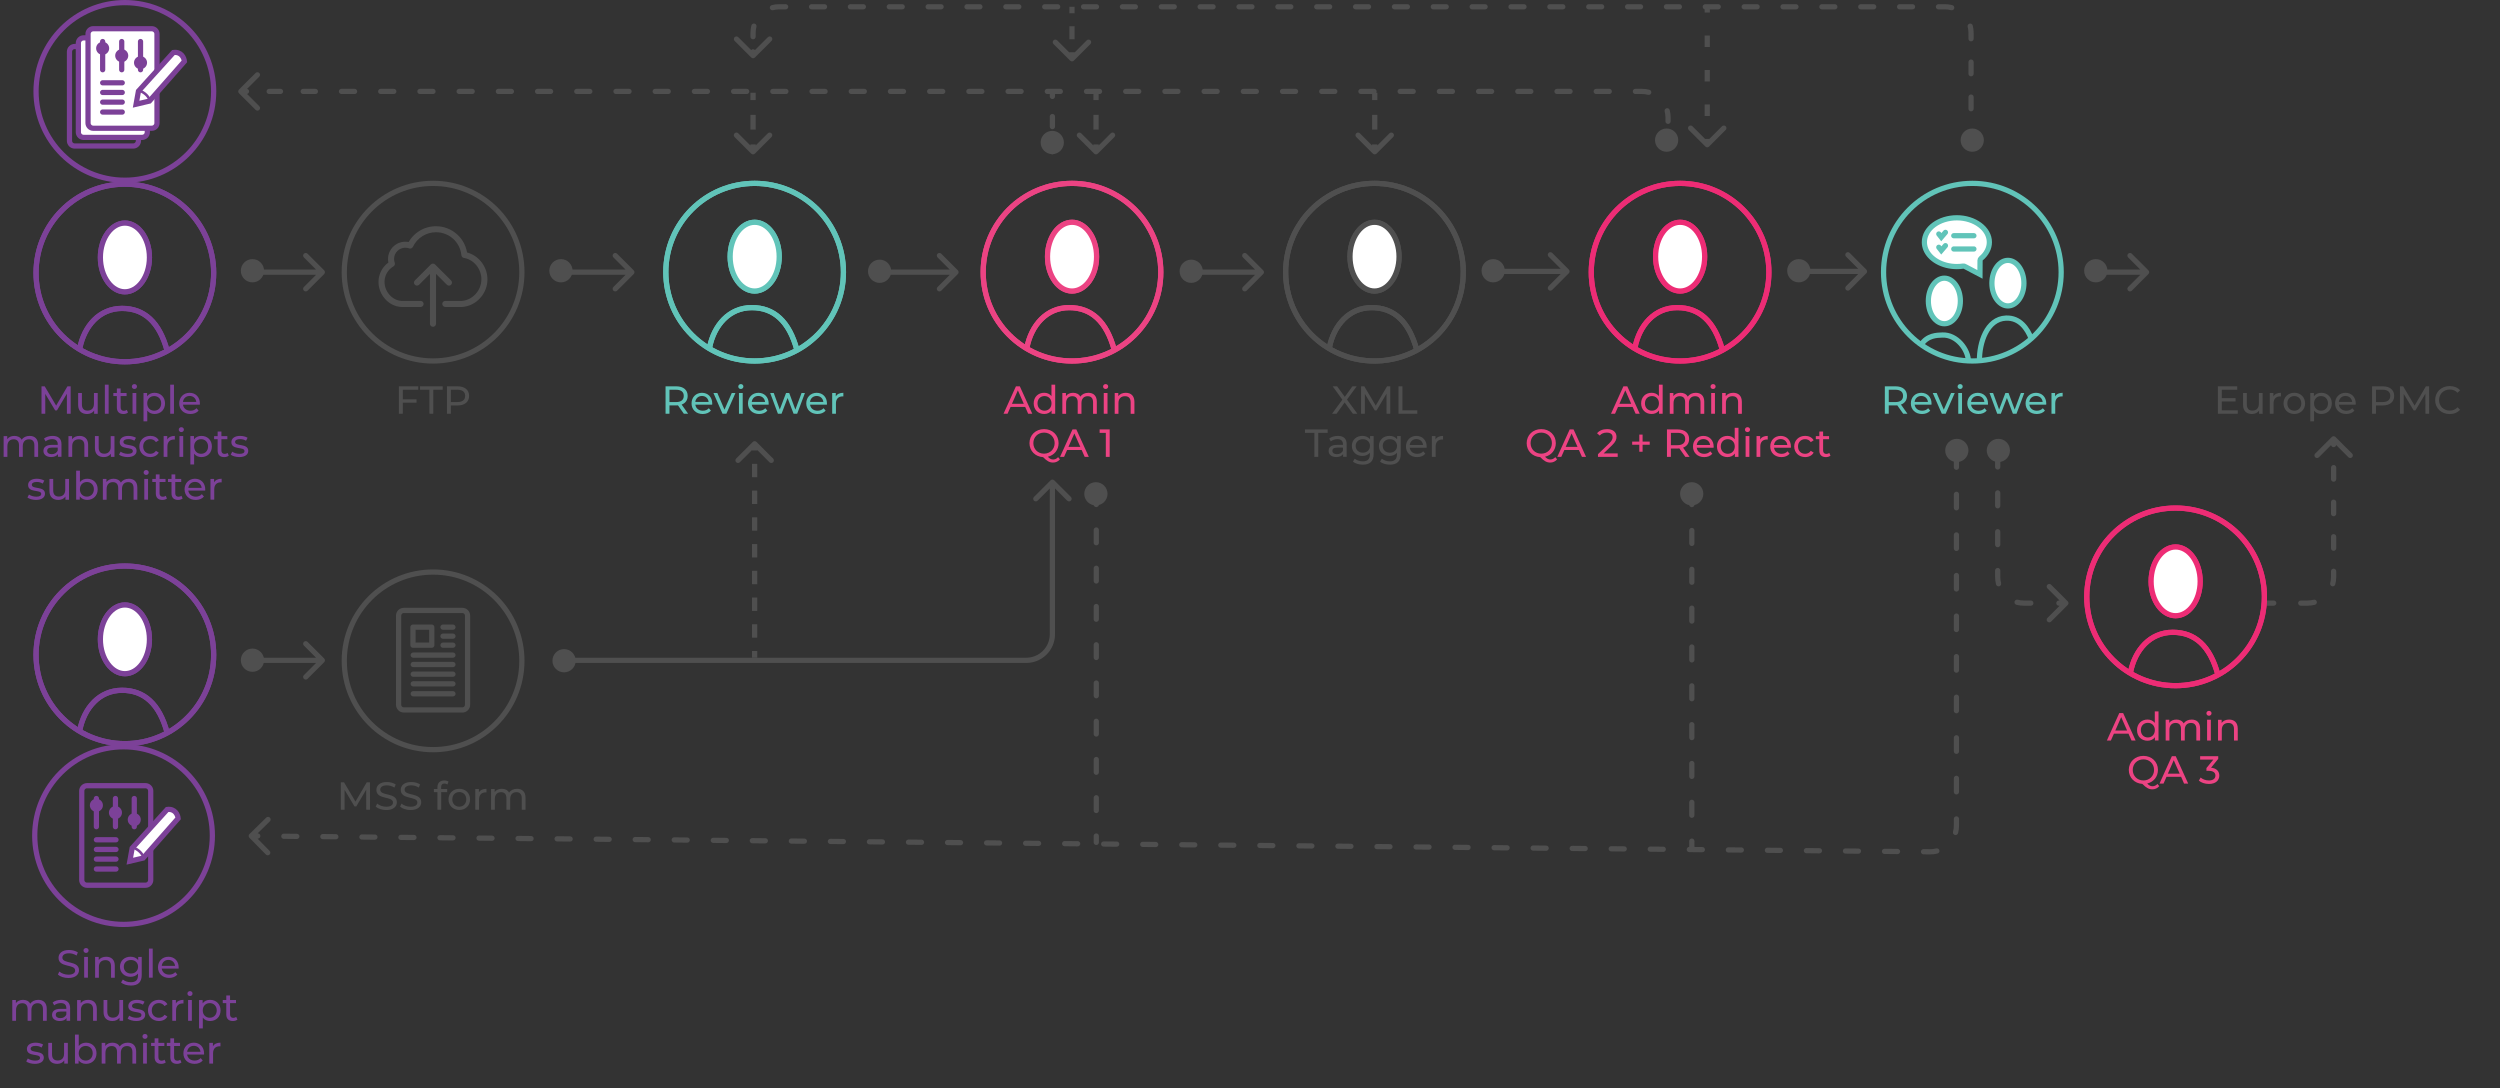 <?xml version="1.0" encoding="utf-8"?>
<!-- Generator: Adobe Illustrator 22.1.0, SVG Export Plug-In . SVG Version: 6.00 Build 0)  -->
<svg version="1.1" id="Layer_1" xmlns="http://www.w3.org/2000/svg" xmlns:xlink="http://www.w3.org/1999/xlink" x="0px" y="0px"
	 viewBox="0 0 9571 4166" style="enable-background:new 0 0 9571 4166;" xml:space="preserve">
<rect x="0" y="0" width="9571" height="4166" fill="#333333" stroke="none"/>
<style type="text/css">
	.st0{fill:none;stroke:#61C4B9;stroke-width:20;}
	.st1{fill:#FFFFFF;stroke:#61C4B9;stroke-width:20;}
	.st2{fill:none;stroke:#61C4B9;stroke-width:20;stroke-linecap:round;}
	.st3{fill:none;stroke:#7C4198;stroke-width:20;}
	.st4{fill:#FFFFFF;stroke:#7C4198;stroke-width:20;}
	.st5{fill:none;stroke:#EC4383;stroke-width:20;}
	.st6{fill:#FFFFFF;stroke:#EC4383;stroke-width:20;}
	.st7{fill:none;stroke:#4F4F4F;stroke-width:20;}
	.st8{fill:#FFFFFF;stroke:#4F4F4F;stroke-width:20;}
	.st9{fill:none;stroke:#ED2C75;stroke-width:20;}
	.st10{fill:#FFFFFF;stroke:#ED2C75;stroke-width:20;}
	.st11{fill:none;stroke:#7C4198;stroke-width:20;stroke-linecap:round;}
	.st12{fill:none;stroke:#7C4198;stroke-width:10;}
	.st13{fill:#7C4198;}
	.st14{fill:none;stroke:#4F4F4F;stroke-width:20;stroke-linecap:round;}
	.st15{fill:none;stroke:#4F4F4F;stroke-width:20;stroke-linecap:round;stroke-linejoin:round;}
	.st16{fill:#4F4F4F;}
	.st17{fill:#61C4B9;}
	.st18{fill:#EC4383;}
	.st19{fill:none;}
</style>
<circle class="st0" cx="7551" cy="1042" r="340"/>
<path class="st1" d="M7580.4,996.7c0.1-2.8,1.4-5.4,3.6-7.2c20.7-17.2,32.1-39.4,32.1-62.4c0-51.4-56.7-93.3-124.4-93.3
	c-67.7,0-124.4,40.8-124.4,93.3c0,9.1,1.8,17.9,5,26.3c0.1,0.2,0.2,0.4,0.2,0.6c15.4,38.4,63,66.5,119.2,66.5
	c8.1,0,16.2-0.6,24.2-1.8c2.8-0.4,5.4,0.4,7.5,1.9l56.7,29.9l0.3-53.2C7580.4,997,7580.4,996.8,7580.4,996.7z"/>
<line class="st2" x1="7479.8" y1="902.4" x2="7556.9" y2="902.4"/>
<path class="st2" d="M7422.5,895.8l9.6,12.2l15.8-18.4"/>
<line class="st2" x1="7479.8" y1="953.2" x2="7556.9" y2="953.2"/>
<path class="st2" d="M7422.5,946.6l9.6,12.2l15.8-18.4"/>
<path class="st1" d="M7748.4,1084c0,24.9-7.4,47.1-18.9,62.8c-11.5,15.7-26.6,24.4-42.4,24.4s-30.8-8.7-42.4-24.4
	c-11.5-15.7-18.9-37.8-18.9-62.8c0-24.9,7.4-47.1,18.9-62.8c11.5-15.7,26.6-24.4,42.4-24.4s30.8,8.7,42.4,24.4
	C7740.9,1036.9,7748.4,1059.1,7748.4,1084z"/>
<path class="st0" d="M7578.1,1380.6c-0.6-68.2,28-159.6,101.5-162.8c54.2-2.3,82.2,42,96.2,77"/>
<path class="st1" d="M7505.1,1152.2c0,24.9-7.4,47.1-18.9,62.8c-11.5,15.7-26.6,24.4-42.4,24.4s-30.8-8.7-42.4-24.4
	c-11.5-15.7-18.9-37.8-18.9-62.8c0-24.9,7.4-47.1,18.9-62.8c11.5-15.7,26.6-24.4,42.4-24.4s30.8,8.7,42.4,24.4
	C7497.7,1105.2,7505.1,1127.3,7505.1,1152.2z"/>
<path class="st0" d="M7536.1,1385.9c0-48.4-45.5-105.6-99.7-103.3c-20.2,0.9-57.8,0-82.3,38.5"/>
<circle class="st3" cx="478" cy="2507" r="340"/>
<circle class="st3" cx="473" cy="3199" r="340"/>
<path class="st4" d="M572.1,2447.6c0,37.2-11.1,70.4-28.5,94.2c-17.4,23.7-40.7,37.4-65.4,37.4c-24.7,0-48-13.6-65.4-37.4
	c-17.4-23.7-28.5-57-28.5-94.2c0-37.2,11.1-70.4,28.5-94.2c17.4-23.7,40.7-37.4,65.4-37.4c24.7,0,48,13.6,65.4,37.4
	C561,2377.1,572.1,2410.4,572.1,2447.6z"/>
<path class="st3" d="M305.5,2795c17-84.5,74.7-152.3,161.8-152.3c84.1,0,142.9,51.7,172.7,162.3"/>
<circle class="st3" cx="478" cy="2507" r="340"/>
<path class="st4" d="M572.1,2447.6c0,37.2-11.1,70.4-28.5,94.2c-17.4,23.7-40.7,37.4-65.4,37.4c-24.7,0-48-13.6-65.4-37.4
	c-17.4-23.7-28.5-57-28.5-94.2c0-37.2,11.1-70.4,28.5-94.2c17.4-23.7,40.7-37.4,65.4-37.4c24.7,0,48,13.6,65.4,37.4
	C561,2377.1,572.1,2410.4,572.1,2447.6z"/>
<path class="st3" d="M305.5,2795c17-84.5,74.7-152.3,161.8-152.3c84.1,0,142.9,51.7,172.7,162.3"/>
<circle class="st0" cx="2889" cy="1042" r="340"/>
<path class="st1" d="M2983.1,982.6c0,37.2-11.1,70.4-28.5,94.2c-17.4,23.7-40.7,37.4-65.4,37.4c-24.7,0-48-13.6-65.4-37.4
	c-17.4-23.7-28.5-57-28.5-94.2c0-37.2,11.1-70.4,28.5-94.2c17.4-23.7,40.7-37.4,65.4-37.4c24.7,0,48,13.6,65.4,37.4
	C2972,912.1,2983.1,945.4,2983.1,982.6z"/>
<path class="st0" d="M2716.5,1330c17-84.5,74.7-152.3,161.8-152.3c84.1,0,142.9,51.7,172.7,162.3"/>
<circle class="st0" cx="2889" cy="1042" r="340"/>
<path class="st1" d="M2983.1,982.6c0,37.2-11.1,70.4-28.5,94.2c-17.4,23.7-40.7,37.4-65.4,37.4c-24.7,0-48-13.6-65.4-37.4
	c-17.4-23.7-28.5-57-28.5-94.2c0-37.2,11.1-70.4,28.5-94.2c17.4-23.7,40.7-37.4,65.4-37.4c24.7,0,48,13.6,65.4,37.4
	C2972,912.1,2983.1,945.4,2983.1,982.6z"/>
<path class="st0" d="M2716.5,1330c17-84.5,74.7-152.3,161.8-152.3c84.1,0,142.9,51.7,172.7,162.3"/>
<circle class="st5" cx="4104" cy="1042" r="340"/>
<path class="st6" d="M4198.1,982.6c0,37.2-11.1,70.4-28.5,94.2c-17.4,23.7-40.7,37.4-65.4,37.4c-24.7,0-48-13.6-65.4-37.4
	c-17.4-23.7-28.5-57-28.5-94.2c0-37.2,11.1-70.4,28.5-94.2c17.4-23.7,40.7-37.4,65.4-37.4c24.7,0,48,13.6,65.4,37.4
	C4187,912.1,4198.1,945.4,4198.1,982.6z"/>
<path class="st5" d="M3931.5,1330c17-84.5,74.7-152.3,161.8-152.3c84.1,0,142.9,51.7,172.7,162.3"/>
<circle class="st5" cx="4104" cy="1042" r="340"/>
<path class="st6" d="M4198.1,982.6c0,37.2-11.1,70.4-28.5,94.2c-17.4,23.7-40.7,37.4-65.4,37.4c-24.7,0-48-13.6-65.4-37.4
	c-17.4-23.7-28.5-57-28.5-94.2c0-37.2,11.1-70.4,28.5-94.2c17.4-23.7,40.7-37.4,65.4-37.4c24.7,0,48,13.6,65.4,37.4
	C4187,912.1,4198.1,945.4,4198.1,982.6z"/>
<path class="st5" d="M3931.5,1330c17-84.5,74.7-152.3,161.8-152.3c84.1,0,142.9,51.7,172.7,162.3"/>
<circle class="st7" cx="5262" cy="1042" r="340"/>
<path class="st8" d="M5356.1,982.6c0,37.2-11.1,70.4-28.5,94.2c-17.4,23.7-40.7,37.4-65.4,37.4c-24.7,0-48-13.6-65.4-37.4
	c-17.4-23.7-28.5-57-28.5-94.2c0-37.2,11.1-70.4,28.5-94.2c17.4-23.7,40.7-37.4,65.4-37.4c24.7,0,48,13.6,65.4,37.4
	C5345,912.1,5356.1,945.4,5356.1,982.6z"/>
<path class="st7" d="M5089.5,1330c17-84.5,74.7-152.3,161.8-152.3c84.1,0,142.9,51.7,172.7,162.3"/>
<circle class="st7" cx="5262" cy="1042" r="340"/>
<path class="st8" d="M5356.1,982.6c0,37.2-11.1,70.4-28.5,94.2c-17.4,23.7-40.7,37.4-65.4,37.4c-24.7,0-48-13.6-65.4-37.4
	c-17.4-23.7-28.5-57-28.5-94.2c0-37.2,11.1-70.4,28.5-94.2c17.4-23.7,40.7-37.4,65.4-37.4c24.7,0,48,13.6,65.4,37.4
	C5345,912.1,5356.1,945.4,5356.1,982.6z"/>
<path class="st7" d="M5089.5,1330c17-84.5,74.7-152.3,161.8-152.3c84.1,0,142.9,51.7,172.7,162.3"/>
<circle class="st9" cx="6432" cy="1042" r="340"/>
<path class="st10" d="M6526.1,982.6c0,37.2-11.1,70.4-28.5,94.2c-17.4,23.7-40.7,37.4-65.4,37.4c-24.7,0-48-13.6-65.4-37.4
	c-17.4-23.7-28.5-57-28.5-94.2c0-37.2,11.1-70.4,28.5-94.2c17.4-23.7,40.7-37.4,65.4-37.4c24.7,0,48,13.6,65.4,37.4
	C6515,912.1,6526.1,945.4,6526.1,982.6z"/>
<path class="st9" d="M6259.5,1330c17-84.5,74.7-152.3,161.8-152.3c84.1,0,142.9,51.7,172.7,162.3"/>
<circle class="st9" cx="6432" cy="1042" r="340"/>
<path class="st10" d="M6526.1,982.6c0,37.2-11.1,70.4-28.5,94.2c-17.4,23.7-40.7,37.4-65.4,37.4c-24.7,0-48-13.6-65.4-37.4
	c-17.4-23.7-28.5-57-28.5-94.2c0-37.2,11.1-70.4,28.5-94.2c17.4-23.7,40.7-37.4,65.4-37.4c24.7,0,48,13.6,65.4,37.4
	C6515,912.1,6526.1,945.4,6526.1,982.6z"/>
<path class="st9" d="M6259.5,1330c17-84.5,74.7-152.3,161.8-152.3c84.1,0,142.9,51.7,172.7,162.3"/>
<circle class="st9" cx="8329" cy="2285" r="340"/>
<path class="st10" d="M8423.1,2225.6c0,37.2-11.1,70.4-28.5,94.2c-17.4,23.7-40.7,37.4-65.4,37.4c-24.7,0-48-13.6-65.4-37.4
	c-17.4-23.7-28.5-57-28.5-94.2c0-37.2,11.1-70.4,28.5-94.2c17.4-23.7,40.7-37.4,65.4-37.4c24.7,0,48,13.6,65.4,37.4
	C8412,2155.1,8423.1,2188.4,8423.1,2225.6z"/>
<path class="st9" d="M8156.5,2573c17-84.5,74.7-152.3,161.8-152.3c84.1,0,142.9,51.7,172.7,162.3"/>
<circle class="st9" cx="8329" cy="2285" r="340"/>
<path class="st10" d="M8423.1,2225.6c0,37.2-11.1,70.4-28.5,94.2c-17.4,23.7-40.7,37.4-65.4,37.4c-24.7,0-48-13.6-65.4-37.4
	c-17.4-23.7-28.5-57-28.5-94.2c0-37.2,11.1-70.4,28.5-94.2c17.4-23.7,40.7-37.4,65.4-37.4c24.7,0,48,13.6,65.4,37.4
	C8412,2155.1,8423.1,2188.4,8423.1,2225.6z"/>
<path class="st9" d="M8156.5,2573c17-84.5,74.7-152.3,161.8-152.3c84.1,0,142.9,51.7,172.7,162.3"/>
<circle class="st7" cx="1658" cy="2530" r="340"/>
<circle class="st7" cx="1658" cy="1042" r="340"/>
<path class="st3" d="M333,3008h224c11,0,20,9,20,20v341c0,11-9,20-20,20H333c-11,0-20-9-20-20v-341C313,3017,322,3008,333,3008z"/>
<line class="st11" x1="369" y1="3215" x2="444" y2="3215"/>
<line class="st11" x1="369" y1="3252" x2="444" y2="3252"/>
<line class="st11" x1="369" y1="3289" x2="444" y2="3289"/>
<line class="st11" x1="369" y1="3327" x2="444" y2="3327"/>
<path class="st4" d="M506,3247l134-148c30.4-4,40.7,21,42,34l-134,152l-51,12L506,3247z"/>
<path class="st12" d="M509,3245c10.7,3,33.8,15,41,39"/>
<line class="st11" x1="369" y1="3057" x2="369" y2="3165"/>
<line class="st11" x1="442" y1="3057" x2="442" y2="3165"/>
<line class="st11" x1="514" y1="3057" x2="514" y2="3165"/>
<circle class="st13" cx="369" cy="3083" r="25"/>
<circle class="st13" cx="442" cy="3111" r="25"/>
<circle class="st13" cx="514" cy="3138" r="25"/>
<circle class="st3" cx="478" cy="1045" r="340"/>
<circle class="st3" cx="478" cy="350" r="340"/>
<path class="st4" d="M572.1,985.6c0,37.2-11.1,70.4-28.5,94.2c-17.4,23.7-40.7,37.4-65.4,37.4c-24.7,0-48-13.6-65.4-37.4
	c-17.4-23.7-28.5-57-28.5-94.2c0-37.2,11.1-70.4,28.5-94.2c17.4-23.7,40.7-37.4,65.4-37.4c24.7,0,48,13.6,65.4,37.4
	C561,915.1,572.1,948.4,572.1,985.6z"/>
<path class="st3" d="M305.5,1333c17-84.5,74.7-152.3,161.8-152.3c84.1,0,142.9,51.7,172.7,162.3"/>
<circle class="st3" cx="478" cy="1045" r="340"/>
<path class="st4" d="M572.1,985.6c0,37.2-11.1,70.4-28.5,94.2c-17.4,23.7-40.7,37.4-65.4,37.4c-24.7,0-48-13.6-65.4-37.4
	c-17.4-23.7-28.5-57-28.5-94.2c0-37.2,11.1-70.4,28.5-94.2c17.4-23.7,40.7-37.4,65.4-37.4c24.7,0,48,13.6,65.4,37.4
	C561,915.1,572.1,948.4,572.1,985.6z"/>
<path class="st3" d="M305.5,1333c17-84.5,74.7-152.3,161.8-152.3c84.1,0,142.9,51.7,172.7,162.3"/>
<path class="st3" d="M286,178h224c11,0,20,9,20,20v341c0,11-9,20-20,20H286c-11,0-20-9-20-20V198C266,187,275,178,286,178z"/>
<path class="st4" d="M320,145h224c11,0,20,9,20,20v341c0,11-9,20-20,20H320c-11,0-20-9-20-20V165C300,154,309,145,320,145z"/>
<path class="st4" d="M357,110h224c11,0,20,9,20,20v341c0,11-9,20-20,20H357c-11,0-20-9-20-20V130C337,119,346,110,357,110z"/>
<line class="st11" x1="393" y1="317" x2="468" y2="317"/>
<line class="st11" x1="393" y1="354" x2="468" y2="354"/>
<line class="st11" x1="393" y1="391" x2="468" y2="391"/>
<line class="st11" x1="393" y1="429" x2="468" y2="429"/>
<path class="st4" d="M530,349l134-148c30.4-4,40.7,21,42,34L572,387l-51,12L530,349z"/>
<path class="st12" d="M533,347c10.7,3,33.8,15,41,39"/>
<line class="st11" x1="393" y1="159" x2="393" y2="267"/>
<line class="st11" x1="466" y1="159" x2="466" y2="267"/>
<line class="st11" x1="538" y1="159" x2="538" y2="267"/>
<circle class="st13" cx="393" cy="185" r="25"/>
<circle class="st13" cx="466" cy="213" r="25"/>
<circle class="st13" cx="538" cy="240" r="25"/>
<path class="st7" d="M1546,2337h224c11,0,20,9,20,20v341c0,11-9,20-20,20h-224c-11,0-20-9-20-20v-341C1526,2346,1535,2337,1546,2337
	z"/>
<line class="st14" x1="1582" y1="2544" x2="1734" y2="2544"/>
<line class="st14" x1="1582" y1="2508" x2="1734" y2="2508"/>
<line class="st14" x1="1582" y1="2581" x2="1734" y2="2581"/>
<line class="st14" x1="1582" y1="2618" x2="1734" y2="2618"/>
<line class="st14" x1="1582" y1="2656" x2="1734" y2="2656"/>
<line class="st14" x1="1696" y1="2470" x2="1734" y2="2470"/>
<line class="st14" x1="1696" y1="2435.5" x2="1734" y2="2435.5"/>
<line class="st14" x1="1696" y1="2401" x2="1734" y2="2401"/>
<rect x="1581" y="2401" class="st15" width="72" height="69"/>
<path class="st16" d="M1788.1,966.6c-4.5-26.5-17.6-50.6-37.6-68.9c-22.3-20.4-51.3-31.6-81.5-31.6c-23.3,0-46,6.7-65.5,19.3
	c-16.2,10.4-29.7,24.6-39.2,41.2c-4.1-0.8-8.4-1.2-12.7-1.2c-36.4,0-66.1,29.6-66.1,66c0,4.7,0.5,9.2,1.4,13.7
	c-23.6,17.1-37.9,44.7-37.9,74.1c0,23.7,8.8,46.8,25,65c16.5,18.7,38.4,29.7,61.7,31c0.3,0,0.4,0,0.7,0h73.7
	c6.4,0,11.6-5.1,11.6-11.6c0-6.4-5.1-11.6-11.6-11.6h-73.4c-35.1-2.1-64.6-35.5-64.6-73c0-24.2,13-46.9,34-59.1
	c4.9-2.8,6.9-8.7,5.1-14c-1.7-4.6-2.6-9.5-2.6-14.7c0-23.6,19.3-42.9,43-42.9c5.1,0,10,0.9,14.7,2.6c5.7,2.1,11.9-0.5,14.5-5.9
	c16-34,50.7-55.9,88.3-55.9c50.6,0,92.4,37.9,97.2,88c0.5,5.2,4.5,9.4,9.6,10.3c38.2,6.5,67,41.7,67,81.9
	c0,42.6-33.5,79.6-74.9,82.7h-63.2c-6.4,0-11.6,5.1-11.6,11.6c0,6.4,5.1,11.6,11.6,11.6h63.6c0.3,0,0.5,0,0.9,0
	c26.2-1.9,50.6-13.9,68.8-33.9c18.1-19.9,28-45.4,28-71.9C1865.9,1021.1,1833.1,978.4,1788.1,966.6z"/>
<path class="st16" d="M1727,1090.1c4.5-4.5,4.5-11.8,0-16.4l-61.3-61.2c-2.1-2.1-5.1-3.4-8.1-3.4c-3,0-6,1.2-8.1,3.4l-61.3,61.2
	c-4.5,4.5-4.5,11.8,0,16.4c2.2,2.2,5.2,3.4,8.1,3.4c2.9,0,5.9-1.1,8.1-3.4l41.6-41.5v190.9c0,6.4,5.1,11.6,11.6,11.6
	c6.4,0,11.6-5.1,11.6-11.6v-190.9l41.6,41.5C1715.2,1094.6,1722.5,1094.6,1727,1090.1z"/>
<path class="st13" d="M270.6,1584l-0.1-105h-12.3l-43.2,73.8l-43.8-73.8h-12.3v105h14.4v-76.1l37.9,63.3h6.9l37.9-63.8l0.1,76.5
	H270.6z M359.7,1504.5v41.1c0,17.1-9.6,26.4-24.6,26.4c-13.7,0-21.5-7.8-21.5-23.4v-44.1h-14.4v45.8c0,23.4,13.6,34.7,34.2,34.7
	c11.2,0,21.2-4.7,27-12.9v12h13.7v-79.5H359.7z M401.5,1584h14.4v-111.3h-14.4V1584z M485.5,1569c-3,2.4-7,3.8-11.2,3.8
	c-8,0-12.5-4.8-12.5-13.3v-43.1h22.8v-11.8h-22.8v-17.4h-14.4v17.4h-13.5v11.8h13.5v43.7c0,16.1,9.1,24.9,25.2,24.9
	c6.4,0,13-1.8,17.4-5.6L485.5,1569z M514.6,1489.2c5.7,0,9.8-4.2,9.8-9.6c0-5.1-4.2-9.2-9.8-9.2s-9.8,4.2-9.8,9.5
	S509.1,1489.2,514.6,1489.2z M507.4,1584h14.4v-79.5h-14.4V1584z M591.5,1503.8c-11.7,0-21.9,4.5-28.3,13.3v-12.6h-13.8v108.6h14.4
	V1572c6.6,8.6,16.5,12.9,27.8,12.9c23.2,0,40.2-16.2,40.2-40.7C631.7,1519.9,614.7,1503.8,591.5,1503.8z M590.3,1572.3
	c-15.2,0-26.7-11.1-26.7-28.1c0-16.8,11.5-27.9,26.7-27.9c15.3,0,26.8,11.1,26.8,27.9C617.1,1561.2,605.6,1572.3,590.3,1572.3z
	 M651.5,1584H666v-111.3h-14.4V1584z M765.3,1544.7c0-24.4-16.3-40.9-39.3-40.9s-39.9,16.9-39.9,40.5c0,23.7,17.1,40.7,42.8,40.7
	c13.2,0,24.2-4.5,31.4-12.9l-8-9.3c-5.8,6.5-13.7,9.6-23,9.6c-15.8,0-27-9.3-28.8-23.2H765C765.1,1547.7,765.3,1545.9,765.3,1544.7z
	 M726,1515.9c14,0,24,9.4,25.5,22.8h-51C702,1525.2,712.2,1515.9,726,1515.9z M113.4,1668.8c-13.5,0-24.6,5.7-30.6,14.7
	c-5.2-9.9-15.4-14.7-27.6-14.7c-12,0-21.8,4.5-27.5,12.6v-11.8H13.9v79.5h14.4v-40.9c0-17.2,9.4-26.4,23.9-26.4
	c13.1,0,20.6,7.7,20.6,23.2v44.1h14.4v-40.9c0-17.2,9.5-26.4,23.9-26.4c13,0,20.5,7.7,20.5,23.2v44.1h14.4v-45.8
	C145.9,1679.8,132.7,1668.8,113.4,1668.8z M201.4,1668.8c-12.8,0-24.6,3.6-32.9,10.2l6,10.8c6.1-5.2,15.8-8.6,25.2-8.6
	c14.2,0,21.3,7.1,21.3,19.2v2.8h-22.8c-23.7,0-31.9,10.5-31.9,23.2c0,13.8,11.4,23.4,29.4,23.4c12.5,0,21.3-4.2,26.1-11.4v10.5h13.6
	v-48C235.4,1679.2,223.1,1668.8,201.4,1668.8z M198.1,1738.8c-10.9,0-17.6-5-17.6-12.9c0-6.8,4.1-12.3,18.3-12.3H221v11.1
	C217.4,1733.8,208.9,1738.8,198.1,1738.8z M304.5,1668.8c-12.6,0-22.8,4.7-28.6,12.8v-12H262v79.5h14.4v-40.9
	c0-17.2,9.9-26.4,25.2-26.4c13.6,0,21.4,7.7,21.4,23.2v44.1h14.4v-45.8C337.5,1679.8,323.8,1668.8,304.5,1668.8z M423.8,1669.5v41.1
	c0,17.1-9.6,26.4-24.6,26.4c-13.6,0-21.4-7.8-21.4-23.4v-44.1h-14.4v45.8c0,23.4,13.6,34.7,34.2,34.7c11.2,0,21.1-4.7,27-12.9v12
	h13.6v-79.5H423.8z M488.5,1749.9c21.1,0,34.4-9.2,34.4-23.6c0-30.9-50.4-15.6-50.4-34.3c0-6.3,6.2-10.9,18.8-10.9
	c7.8,0,15.8,1.6,23,6.3l6.2-11.4c-6.9-4.5-18.6-7.2-29-7.2c-20.4,0-33.2,9.6-33.2,23.8c0,31.7,50.2,16.2,50.2,34.1
	c0,6.8-5.5,10.8-18.9,10.8c-10.4,0-21.1-3.4-27.9-8.2l-6,11.4C462.2,1745.8,475.3,1749.9,488.5,1749.9z M575.5,1749.9
	c14.2,0,26.1-6,32.4-17.1l-10.9-6.9c-5.1,7.8-12.9,11.4-21.6,11.4c-15.6,0-27.3-10.8-27.3-28.1c0-16.9,11.7-27.9,27.3-27.9
	c8.7,0,16.5,3.6,21.6,11.4l10.9-7.1c-6.3-11.1-18.1-16.9-32.4-16.9c-24.5,0-42,16.8-42,40.5S551,1749.9,575.5,1749.9z M640.3,1682.8
	v-13.3h-13.8v79.5h14.4v-39.6c0-17.4,9.6-26.8,25.1-26.8c1,0,2.1,0,3.3,0.1v-13.9C655.3,1668.8,645.4,1673.6,640.3,1682.8z
	 M694.2,1654.2c5.7,0,9.8-4.2,9.8-9.6c0-5.1-4.2-9.2-9.8-9.2s-9.8,4.2-9.8,9.5S688.7,1654.2,694.2,1654.2z M687,1749h14.4v-79.5H687
	V1749z M771,1668.8c-11.7,0-21.9,4.5-28.4,13.3v-12.6h-13.8v108.6h14.4V1737c6.6,8.6,16.5,12.9,27.8,12.9
	c23.2,0,40.2-16.2,40.2-40.7C811.2,1684.9,794.3,1668.8,771,1668.8z M769.8,1737.3c-15.2,0-26.7-11.1-26.7-28.1
	c0-16.8,11.5-27.9,26.7-27.9c15.3,0,26.8,11.1,26.8,27.9C796.7,1726.2,785.1,1737.3,769.8,1737.3z M871.3,1734
	c-3,2.4-7.1,3.8-11.2,3.8c-8,0-12.5-4.8-12.5-13.3v-43.1h22.8v-11.8h-22.8v-17.4h-14.4v17.4h-13.5v11.8h13.5v43.7
	c0,16.1,9.2,24.9,25.2,24.9c6.5,0,13-1.8,17.4-5.6L871.3,1734z M916,1749.9c21.2,0,34.4-9.2,34.4-23.6c0-30.9-50.4-15.6-50.4-34.3
	c0-6.3,6.2-10.9,18.8-10.9c7.8,0,15.8,1.6,23,6.3l6.1-11.4c-6.9-4.5-18.6-7.2-28.9-7.2c-20.4,0-33.2,9.6-33.2,23.8
	c0,31.7,50.2,16.2,50.2,34.1c0,6.8-5.5,10.8-18.9,10.8c-10.3,0-21.1-3.4-27.9-8.2l-6,11.4C889.8,1745.8,902.8,1749.9,916,1749.9z
	 M137.8,1913.9c21.1,0,34.4-9.2,34.4-23.6c0-30.9-50.4-15.6-50.4-34.3c0-6.3,6.2-10.9,18.8-10.9c7.8,0,15.8,1.6,22.9,6.3l6.2-11.4
	c-6.9-4.5-18.6-7.2-28.9-7.2c-20.4,0-33.2,9.6-33.2,23.8c0,31.7,50.2,16.2,50.2,34.1c0,6.8-5.6,10.8-18.9,10.8
	c-10.4,0-21.2-3.4-27.9-8.2l-6,11.4C111.5,1909.8,124.6,1913.9,137.8,1913.9z M249.8,1833.5v41.1c0,17.1-9.6,26.4-24.6,26.4
	c-13.7,0-21.5-7.8-21.5-23.4v-44.1h-14.4v45.8c0,23.4,13.6,34.7,34.2,34.7c11.2,0,21.2-4.7,27-12.9v12h13.7v-79.5H249.8z
	 M333.8,1832.8c-11.2,0-21.1,4.2-27.8,12.8v-43.8h-14.4V1913h13.8v-12.6c6.5,9,16.7,13.5,28.4,13.5c23.2,0,40.2-16.3,40.2-40.7
	S357,1832.8,333.8,1832.8z M332.6,1901.3c-15.2,0-26.7-11.1-26.7-28.1s11.5-27.9,26.7-27.9c15.3,0,26.8,11,26.8,27.9
	S347.9,1901.3,332.6,1901.3z M493.3,1832.8c-13.5,0-24.6,5.7-30.6,14.7c-5.2-9.9-15.5-14.7-27.6-14.7c-12,0-21.8,4.5-27.5,12.6
	v-11.8h-13.8v79.5h14.4v-40.9c0-17.2,9.5-26.4,23.9-26.4c13,0,20.5,7.7,20.5,23.2v44.1h14.4v-40.9c0-17.2,9.4-26.4,23.8-26.4
	c13.1,0,20.6,7.7,20.6,23.2v44.1h14.4v-45.8C525.9,1843.8,512.7,1832.8,493.3,1832.8z M559.6,1818.2c5.7,0,9.8-4.2,9.8-9.6
	c0-5.1-4.2-9.2-9.8-9.2s-9.8,4.2-9.8,9.5S554,1818.2,559.6,1818.2z M552.4,1913h14.4v-79.5h-14.4V1913z M634.5,1898
	c-3,2.4-7,3.8-11.2,3.8c-7.9,0-12.4-4.8-12.4-13.3v-43.1h22.8v-11.8h-22.8v-17.4h-14.4v17.4h-13.5v11.8h13.5v43.7
	c0,16.1,9.2,24.9,25.2,24.9c6.5,0,13-1.8,17.4-5.6L634.5,1898z M694.7,1898c-3,2.4-7,3.8-11.2,3.8c-8,0-12.5-4.8-12.5-13.3v-43.1
	h22.8v-11.8H671v-17.4h-14.4v17.4h-13.5v11.8h13.5v43.7c0,16.1,9.1,24.9,25.2,24.9c6.4,0,13-1.8,17.4-5.6L694.7,1898z M785.8,1873.7
	c0-24.4-16.3-40.9-39.3-40.9s-39.9,16.9-39.9,40.5c0,23.7,17.1,40.7,42.8,40.7c13.2,0,24.1-4.5,31.3-12.9l-8-9.3
	c-5.8,6.5-13.6,9.6-23,9.6c-15.8,0-27-9.3-28.8-23.2h64.5C785.7,1876.7,785.8,1874.9,785.8,1873.7z M746.5,1844.9
	c14,0,24,9.4,25.5,22.8h-51C722.5,1854.2,732.7,1844.9,746.5,1844.9z M819.6,1846.8v-13.3h-13.8v79.5h14.4v-39.6
	c0-17.4,9.6-26.8,25-26.8c1,0,2.1,0,3.3,0.1v-13.9C834.6,1832.8,824.7,1837.6,819.6,1846.8z"/>
<path class="st16" d="M1601.2,1492.1V1479h-74.1v105h15v-42.4h52.6v-12.9h-52.6v-36.6H1601.2z M1643.9,1584h14.9v-91.9h36V1479
	h-86.8v13.1h36V1584z M1752.1,1479h-41v105h15v-31.8h26c27.3,0,43.8-13.8,43.8-36.6C1795.9,1492.8,1779.4,1479,1752.1,1479z
	 M1751.6,1539.2h-25.5v-47.1h25.5c19.2,0,29.2,8.5,29.2,23.5S1770.8,1539.2,1751.6,1539.2z"/>
<path class="st17" d="M2634.5,1584l-24.9-35.2c14.7-5.2,23.1-16.9,23.1-33.2c0-22.8-16.5-36.6-43.8-36.6H2548v105h15v-31.9h25.9
	c2.2,0,4.5-0.2,6.6-0.3l22.6,32.2H2634.5z M2588.5,1539.3H2563v-47.2h25.5c19.2,0,29.2,8.5,29.2,23.5S2607.7,1539.3,2588.5,1539.3z
	 M2726.7,1544.7c0-24.4-16.4-40.9-39.3-40.9s-39.9,16.9-39.9,40.5c0,23.7,17.1,40.7,42.8,40.7c13.2,0,24.1-4.5,31.3-12.9l-7.9-9.3
	c-5.8,6.5-13.6,9.6-22.9,9.6c-15.8,0-27-9.3-28.8-23.2h64.5C2726.6,1547.7,2726.7,1545.9,2726.7,1544.7z M2687.4,1515.9
	c13.9,0,24,9.4,25.5,22.8h-51C2663.4,1525.2,2673.6,1515.9,2687.4,1515.9z M2801.5,1504.5l-27.9,63.8l-27.3-63.8h-15l34.8,79.5h14.7
	l34.8-79.5H2801.5z M2836.2,1489.2c5.7,0,9.8-4.2,9.8-9.6c0-5.1-4.2-9.2-9.8-9.2c-5.6,0-9.8,4.2-9.8,9.5
	S2830.7,1489.2,2836.2,1489.2z M2829,1584h14.4v-79.5H2829V1584z M2942.8,1544.7c0-24.4-16.4-40.9-39.3-40.9s-39.9,16.9-39.9,40.5
	c0,23.7,17.1,40.7,42.8,40.7c13.2,0,24.1-4.5,31.3-12.9l-7.9-9.3c-5.8,6.5-13.6,9.6-22.9,9.6c-15.8,0-27-9.3-28.8-23.2h64.5
	C2942.6,1547.7,2942.8,1545.9,2942.8,1544.7z M2903.5,1515.9c13.9,0,24,9.4,25.5,22.8h-51
	C2879.5,1525.2,2889.7,1515.9,2903.5,1515.9z M3068.7,1504.5l-23.7,63.6l-23.6-63.6h-12.1l-24,63.3l-23.1-63.3h-13.6l29.6,79.5h13.8
	l23.2-60.3l22.9,60.3h13.8l29.7-79.5H3068.7z M3165.9,1544.7c0-24.4-16.3-40.9-39.3-40.9c-22.9,0-39.9,16.9-39.9,40.5
	c0,23.7,17.1,40.7,42.8,40.7c13.2,0,24.1-4.5,31.4-12.9l-8-9.3c-5.8,6.5-13.6,9.6-22.9,9.6c-15.8,0-27-9.3-28.8-23.2h64.5
	C3165.7,1547.7,3165.9,1545.9,3165.9,1544.7z M3126.6,1515.9c14,0,24,9.4,25.5,22.8h-51C3102.6,1525.2,3112.8,1515.9,3126.6,1515.9z
	 M3199.7,1517.8v-13.3h-13.8v79.5h14.4v-39.6c0-17.4,9.6-26.8,25.1-26.8c1.1,0,2.1,0,3.3,0.1v-13.9
	C3214.7,1503.8,3204.8,1508.6,3199.7,1517.8z"/>
<path class="st17" d="M7302.5,1584l-24.9-35.2c14.7-5.2,23.1-16.9,23.1-33.2c0-22.8-16.5-36.6-43.8-36.6h-41v105h15v-31.9h26
	c2.2,0,4.5-0.2,6.6-0.3l22.7,32.2H7302.5z M7256.5,1539.3H7231v-47.2h25.5c19.2,0,29.2,8.5,29.2,23.5S7275.7,1539.3,7256.5,1539.3z
	 M7394.7,1544.7c0-24.4-16.4-40.9-39.3-40.9c-23,0-39.9,16.9-39.9,40.5c0,23.7,17.1,40.7,42.8,40.7c13.2,0,24.2-4.5,31.4-12.9
	l-7.9-9.3c-5.9,6.5-13.7,9.6-23,9.6c-15.8,0-27-9.3-28.8-23.2h64.5C7394.6,1547.7,7394.7,1545.9,7394.7,1544.7z M7355.4,1515.9
	c13.9,0,24,9.4,25.5,22.8h-51C7331.4,1525.2,7341.6,1515.9,7355.4,1515.9z M7469.5,1504.5l-27.9,63.8l-27.3-63.8h-15l34.8,79.5h14.7
	l34.8-79.5H7469.5z M7504.2,1489.2c5.7,0,9.8-4.2,9.8-9.6c0-5.1-4.2-9.2-9.8-9.2c-5.6,0-9.8,4.2-9.8,9.5
	S7498.7,1489.2,7504.2,1489.2z M7497,1584h14.4v-79.5H7497V1584z M7610.8,1544.7c0-24.4-16.4-40.9-39.3-40.9
	c-23,0-39.9,16.9-39.9,40.5c0,23.7,17.1,40.7,42.8,40.7c13.2,0,24.2-4.5,31.4-12.9l-7.9-9.3c-5.9,6.5-13.7,9.6-23,9.6
	c-15.8,0-27-9.3-28.8-23.2h64.5C7610.6,1547.7,7610.8,1545.9,7610.8,1544.7z M7571.5,1515.9c13.9,0,24,9.4,25.5,22.8h-51
	C7547.5,1525.2,7557.7,1515.9,7571.5,1515.9z M7736.7,1504.5l-23.7,63.6l-23.5-63.6h-12.1l-24,63.3l-23.1-63.3h-13.6l29.5,79.5h13.8
	l23.2-60.3l23,60.3h13.8l29.7-79.5H7736.7z M7833.9,1544.7c0-24.4-16.4-40.9-39.3-40.9c-22.9,0-39.9,16.9-39.9,40.5
	c0,23.7,17.1,40.7,42.8,40.7c13.2,0,24.1-4.5,31.4-12.9l-8-9.3c-5.9,6.5-13.6,9.6-22.9,9.6c-15.8,0-27-9.3-28.8-23.2h64.5
	C7833.7,1547.7,7833.9,1545.9,7833.9,1544.7z M7794.6,1515.9c14,0,24,9.4,25.5,22.8h-51C7770.6,1525.2,7780.8,1515.9,7794.6,1515.9z
	 M7867.7,1517.8v-13.3h-13.8v79.5h14.4v-39.6c0-17.4,9.6-26.8,25-26.8c1,0,2.1,0,3.3,0.1v-13.9
	C7882.7,1503.8,7872.8,1508.6,7867.7,1517.8z"/>
<path class="st16" d="M8505.9,1570.9v-33.9h52.7v-12.8h-52.7v-32.2h59.1V1479h-74.1v105h76.2v-13.1H8505.9z M8647.9,1504.5v41.1
	c0,17.1-9.6,26.4-24.6,26.4c-13.7,0-21.5-7.8-21.5-23.4v-44.1h-14.4v45.8c0,23.4,13.7,34.7,34.2,34.7c11.2,0,21.2-4.7,27-12.9v12
	h13.7v-79.5H8647.9z M8703.5,1517.8v-13.3h-13.8v79.5h14.4v-39.6c0-17.4,9.6-26.8,25-26.8c1.1,0,2.1,0,3.3,0.1v-13.9
	C8718.5,1503.8,8708.6,1508.6,8703.5,1517.8z M8783.6,1584.9c23.9,0,41.2-17,41.2-40.7s-17.4-40.5-41.2-40.5
	c-23.8,0-41.4,16.8-41.4,40.5S8759.7,1584.9,8783.6,1584.9z M8783.6,1572.3c-15.3,0-26.8-11.1-26.8-28.1s11.5-27.9,26.8-27.9
	s26.7,11,26.7,27.9S8798.9,1572.3,8783.6,1572.3z M8886.9,1503.8c-11.7,0-21.9,4.5-28.4,13.3v-12.6h-13.8v108.6h14.4V1572
	c6.6,8.6,16.5,12.9,27.8,12.9c23.2,0,40.2-16.2,40.2-40.7C8927.1,1519.9,8910.1,1503.8,8886.9,1503.8z M8885.7,1572.3
	c-15.2,0-26.7-11.1-26.7-28.1c0-16.8,11.5-27.9,26.7-27.9c15.3,0,26.8,11.1,26.8,27.9C8912.5,1561.2,8901,1572.3,8885.7,1572.3z
	 M9018.8,1544.7c0-24.4-16.3-40.9-39.3-40.9s-39.9,16.9-39.9,40.5c0,23.7,17.1,40.7,42.8,40.7c13.2,0,24.1-4.5,31.3-12.9l-8-9.3
	c-5.8,6.5-13.6,9.6-23,9.6c-15.8,0-27-9.3-28.8-23.2h64.5C9018.7,1547.7,9018.8,1545.9,9018.8,1544.7z M8979.5,1515.9
	c14,0,24,9.4,25.5,22.8h-51C8955.5,1525.2,8965.7,1515.9,8979.5,1515.9z M9122.1,1479h-40.9v105h15v-31.8h25.9
	c27.3,0,43.8-13.8,43.8-36.6C9165.9,1492.8,9149.4,1479,9122.1,1479z M9121.7,1539.2h-25.5v-47.1h25.5c19.2,0,29.2,8.5,29.2,23.5
	S9140.9,1539.2,9121.7,1539.2z M9299.7,1584l-0.1-105h-12.3l-43.2,73.8l-43.8-73.8H9188v105h14.4v-76.1l38,63.3h6.9l38-63.8
	l0.2,76.5H9299.7z M9378.2,1585.2c16.3,0,30.4-5.7,40-16.5l-9.8-9.4c-8.1,8.6-18,12.6-29.5,12.6c-23.7,0-41.2-17.1-41.2-40.3
	s17.5-40.3,41.2-40.3c11.5,0,21.4,3.9,29.5,12.4l9.8-9.4c-9.6-10.8-23.7-16.3-39.9-16.3c-32,0-55.6,22.6-55.6,53.7
	S9346.4,1585.2,9378.2,1585.2z"/>
<path class="st18" d="M3936.3,1584h15.7l-47.7-105h-14.9l-47.5,105h15.4l11.6-26.2h55.8L3936.3,1584z M3874.2,1545.8l22.6-51.4
	l22.6,51.4H3874.2z M4025.4,1472.7v43.8c-6.6-8.6-16.5-12.8-27.8-12.8c-23.2,0-40.2,16.2-40.2,40.5s16.9,40.7,40.2,40.7
	c11.7,0,21.9-4.5,28.3-13.5v12.6h13.8v-111.3H4025.4z M3998.9,1572.3c-15.3,0-26.9-11.1-26.9-28.1s11.6-27.9,26.9-27.9
	c15.1,0,26.7,11,26.7,27.9S4014,1572.3,3998.9,1572.3z M4166.5,1503.8c-13.5,0-24.6,5.7-30.6,14.7c-5.2-9.9-15.4-14.7-27.6-14.7
	c-12,0-21.7,4.5-27.4,12.6v-11.8h-13.8v79.5h14.4v-40.9c0-17.2,9.4-26.4,23.8-26.4c13.1,0,20.6,7.7,20.6,23.2v44.1h14.4v-40.9
	c0-17.2,9.5-26.4,23.9-26.4c13,0,20.5,7.7,20.5,23.2v44.1h14.4v-45.8C4199.1,1514.8,4185.9,1503.8,4166.5,1503.8z M4232.8,1489.2
	c5.7,0,9.8-4.2,9.8-9.6c0-5.1-4.2-9.2-9.8-9.2s-9.8,4.2-9.8,9.5S4227.2,1489.2,4232.8,1489.2z M4225.6,1584h14.4v-79.5h-14.4V1584z
	 M4309.9,1503.8c-12.6,0-22.8,4.7-28.6,12.8v-12h-13.8v79.5h14.4v-40.9c0-17.2,9.9-26.4,25.2-26.4c13.6,0,21.5,7.7,21.5,23.2v44.1
	h14.4v-45.8C4342.9,1514.8,4329.3,1503.8,4309.9,1503.8z M4050.8,1750.1c-5.4,6-11.7,9-19.2,9c-6.8,0-13.1-3-20.1-10.5
	c24.5-5.7,41.2-26,41.2-52.1c0-30.9-23.7-53.7-55.6-53.7c-32.2,0-55.9,22.9-55.9,53.7c0,29.6,21.9,51.9,52.1,53.6
	c14.7,15.1,25,20.8,38.2,20.8c10.5,0,19.6-4.3,26.4-12.3L4050.8,1750.1z M3956.1,1696.5c0-23.1,17.4-40.3,40.9-40.3
	c23.2,0,40.6,17.2,40.6,40.3s-17.4,40.3-40.6,40.3C3973.5,1736.8,3956.1,1719.6,3956.1,1696.5z M4152.6,1749h15.8l-47.7-105h-14.8
	l-47.6,105h15.5l11.5-26.2h55.8L4152.6,1749z M4090.5,1710.8l22.6-51.4l22.7,51.4H4090.5z M4209.8,1644v13.1h23.7v91.9h14.8v-105
	H4209.8z"/>
<path class="st18" d="M6261.8,1584h15.8l-47.7-105H6215l-47.5,105h15.5l11.5-26.2h55.8L6261.8,1584z M6199.7,1545.8l22.6-51.4
	l22.6,51.4H6199.7z M6350.9,1472.7v43.8c-6.6-8.6-16.5-12.8-27.8-12.8c-23.2,0-40.2,16.2-40.2,40.5s16.9,40.7,40.2,40.7
	c11.7,0,21.9-4.5,28.4-13.5v12.6h13.8v-111.3H6350.9z M6324.4,1572.3c-15.3,0-26.9-11.1-26.9-28.1s11.6-27.9,26.9-27.9
	c15.1,0,26.7,11,26.7,27.9S6339.5,1572.3,6324.4,1572.3z M6492,1503.8c-13.5,0-24.6,5.7-30.6,14.7c-5.2-9.9-15.4-14.7-27.6-14.7
	c-12,0-21.8,4.5-27.4,12.6v-11.8h-13.8v79.5h14.4v-40.9c0-17.2,9.4-26.4,23.8-26.4c13.1,0,20.6,7.7,20.6,23.2v44.1h14.4v-40.9
	c0-17.2,9.5-26.4,23.9-26.4c13,0,20.5,7.7,20.5,23.2v44.1h14.4v-45.8C6524.6,1514.8,6511.4,1503.8,6492,1503.8z M6558.3,1489.2
	c5.7,0,9.8-4.2,9.8-9.6c0-5.1-4.2-9.2-9.8-9.2s-9.8,4.2-9.8,9.5S6552.7,1489.2,6558.3,1489.2z M6551.1,1584h14.4v-79.5h-14.4V1584z
	 M6635.4,1503.8c-12.6,0-22.8,4.7-28.6,12.8v-12H6593v79.5h14.4v-40.9c0-17.2,9.9-26.4,25.2-26.4c13.6,0,21.5,7.7,21.5,23.2v44.1
	h14.4v-45.8C6668.4,1514.8,6654.8,1503.8,6635.4,1503.8z M5954.3,1750.1c-5.4,6-11.7,9-19.2,9c-6.8,0-13-3-20.1-10.5
	c24.5-5.7,41.3-26,41.3-52.1c0-30.9-23.7-53.7-55.7-53.7c-32.2,0-55.9,22.9-55.9,53.7c0,29.6,21.9,51.9,52,53.6
	c14.7,15.1,25,20.8,38.2,20.8c10.5,0,19.6-4.3,26.4-12.3L5954.3,1750.1z M5859.7,1696.5c0-23.1,17.4-40.3,40.9-40.3
	c23.2,0,40.7,17.2,40.7,40.3s-17.4,40.3-40.7,40.3C5877.1,1736.8,5859.7,1719.6,5859.7,1696.5z M6056.2,1749h15.8l-47.7-105h-14.9
	l-47.5,105h15.4l11.6-26.2h55.8L6056.2,1749z M5994.1,1710.8l22.6-51.4l22.6,51.4H5994.1z M6139.3,1735.9l32.1-30.9
	c14.2-13.7,17.2-22.8,17.2-33c0-18-14.1-29.2-36-29.2c-16.4,0-30.3,5.8-38.4,15.9l10.2,8.9c6.5-7.8,15.6-11.4,26.9-11.4
	c14.7,0,22.4,6.6,22.4,17.4c0,6.6-2.1,13.2-13.2,24l-42.8,41.2v10.2h75.5v-13.1H6139.3z M6315.8,1690.7h-27.3v-27h-12.6v27h-27.3
	v11.8h27.3v26.8h12.6v-26.8h27.3V1690.7z M6468.4,1749l-24.9-35.2c14.7-5.2,23.1-16.9,23.1-33.2c0-22.8-16.5-36.6-43.8-36.6h-41v105
	h15v-31.9h26c2.2,0,4.5-0.2,6.6-0.3l22.7,32.2H6468.4z M6422.4,1704.3h-25.5v-47.2h25.5c19.2,0,29.2,8.5,29.2,23.5
	S6441.6,1704.3,6422.4,1704.3z M6560.6,1709.7c0-24.4-16.4-40.9-39.3-40.9c-23,0-39.9,16.9-39.9,40.5c0,23.7,17.1,40.7,42.8,40.7
	c13.2,0,24.1-4.5,31.3-12.9l-7.9-9.3c-5.9,6.5-13.6,9.6-23,9.6c-15.8,0-27-9.3-28.8-23.2h64.5
	C6560.5,1712.7,6560.6,1710.9,6560.6,1709.7z M6521.3,1680.9c13.9,0,24,9.4,25.5,22.8h-51
	C6497.3,1690.2,6507.5,1680.9,6521.3,1680.9z M6641.2,1637.7v43.8c-6.6-8.6-16.5-12.8-27.8-12.8c-23.2,0-40.2,16.2-40.2,40.5
	s17,40.7,40.2,40.7c11.7,0,21.9-4.5,28.4-13.5v12.6h13.8v-111.3H6641.2z M6614.7,1737.3c-15.3,0-26.9-11.1-26.9-28.1
	s11.5-27.9,26.9-27.9c15.1,0,26.7,11,26.7,27.9S6629.8,1737.3,6614.7,1737.3z M6690.1,1654.2c5.7,0,9.8-4.2,9.8-9.6
	c0-5.1-4.2-9.2-9.8-9.2c-5.5,0-9.8,4.2-9.8,9.5S6684.5,1654.2,6690.1,1654.2z M6682.9,1749h14.4v-79.5h-14.4V1749z M6738.5,1682.8
	v-13.3h-13.8v79.5h14.4v-39.6c0-17.4,9.6-26.8,25.1-26.8c1,0,2.1,0,3.3,0.1v-13.9C6753.5,1668.8,6743.6,1673.6,6738.5,1682.8z
	 M6856.4,1709.7c0-24.4-16.4-40.9-39.3-40.9c-23,0-39.9,16.9-39.9,40.5c0,23.7,17.1,40.7,42.8,40.7c13.2,0,24.1-4.5,31.3-12.9
	l-7.9-9.3c-5.9,6.5-13.6,9.6-22.9,9.6c-15.8,0-27-9.3-28.8-23.2h64.5C6856.2,1712.7,6856.4,1710.9,6856.4,1709.7z M6817.1,1680.9
	c14,0,24,9.4,25.5,22.8h-51C6793.1,1690.2,6803.3,1680.9,6817.1,1680.9z M6911,1749.9c14.2,0,26.1-6,32.4-17.1l-11-6.9
	c-5.1,7.8-12.9,11.4-21.6,11.4c-15.6,0-27.3-10.8-27.3-28.1c0-16.9,11.7-27.9,27.3-27.9c8.7,0,16.5,3.6,21.6,11.4l11-7.1
	c-6.3-11.1-18.2-16.9-32.4-16.9c-24.4,0-42,16.8-42,40.5S6886.6,1749.9,6911,1749.9z M7003.3,1734c-3,2.4-7.1,3.8-11.2,3.8
	c-8,0-12.5-4.8-12.5-13.3v-43.1h22.8v-11.8h-22.8v-17.4h-14.4v17.4h-13.5v11.8h13.5v43.7c0,16.1,9.1,24.9,25.2,24.9
	c6.5,0,13.1-1.8,17.4-5.6L7003.3,1734z"/>
<path class="st18" d="M8160.3,2835h15.7l-47.7-105h-14.9l-47.5,105h15.4l11.6-26.2h55.8L8160.3,2835z M8098.2,2796.8l22.6-51.4
	l22.6,51.4H8098.2z M8249.4,2723.7v43.8c-6.6-8.6-16.5-12.8-27.8-12.8c-23.2,0-40.2,16.2-40.2,40.5s17,40.6,40.2,40.6
	c11.7,0,21.9-4.5,28.3-13.5v12.6h13.8v-111.3H8249.4z M8222.9,2823.3c-15.3,0-26.9-11.1-26.9-28.1s11.5-27.9,26.9-27.9
	c15.1,0,26.7,10.9,26.7,27.9S8238,2823.3,8222.9,2823.3z M8390.5,2754.8c-13.5,0-24.6,5.7-30.6,14.7c-5.2-9.9-15.5-14.7-27.6-14.7
	c-12,0-21.8,4.5-27.5,12.6v-11.9h-13.8v79.5h14.4v-40.9c0-17.2,9.5-26.4,23.8-26.4c13,0,20.5,7.7,20.5,23.2v44.1h14.4v-40.9
	c0-17.2,9.5-26.4,23.8-26.4c13.1,0,20.6,7.7,20.6,23.2v44.1h14.4v-45.8C8423.1,2765.9,8409.9,2754.8,8390.5,2754.8z M8456.8,2740.2
	c5.7,0,9.8-4.2,9.8-9.6c0-5.1-4.2-9.2-9.8-9.2s-9.8,4.2-9.8,9.4S8451.2,2740.2,8456.8,2740.2z M8449.6,2835h14.4v-79.5h-14.4V2835z
	 M8533.9,2754.8c-12.6,0-22.8,4.6-28.6,12.8v-12h-13.8v79.5h14.4v-40.9c0-17.2,9.9-26.4,25.2-26.4c13.7,0,21.5,7.7,21.5,23.2v44.1
	h14.4v-45.8C8566.9,2765.9,8553.3,2754.8,8533.9,2754.8z M8259.6,3001.1c-5.4,6-11.7,9-19.2,9c-6.8,0-13.1-3-20.1-10.5
	c24.5-5.7,41.2-25.9,41.2-52.1c0-30.9-23.7-53.7-55.6-53.7c-32.3,0-56,22.9-56,53.7c0,29.6,21.9,51.9,52,53.6
	c14.7,15.1,25,20.8,38.2,20.8c10.5,0,19.7-4.3,26.4-12.3L8259.6,3001.1z M8165,2947.5c0-23.1,17.4-40.4,41-40.4
	c23.2,0,40.6,17.2,40.6,40.4s-17.4,40.4-40.6,40.4C8182.4,2987.9,8165,2970.6,8165,2947.5z M8361.5,3000h15.8l-47.7-105h-14.8
	l-47.5,105h15.5l11.5-26.2h55.8L8361.5,3000z M8299.4,2961.8l22.6-51.4l22.7,51.4H8299.4z M8464.8,2939.1l27.5-33.9V2895H8423v13.1
	h50.5l-26.4,32.4v10.5h8.4c18,0,26,7.2,26,18.3c0,11.4-9,18.6-24.8,18.6c-12.9,0-24.6-4.7-31.7-11.2l-6.9,11.8
	c8.8,7.9,23.5,12.8,38.5,12.8c26.7,0,39.8-14.4,39.8-32.1C8496.5,2952.9,8485.8,2941.1,8464.8,2939.1z"/>
<path class="st16" d="M5196.6,1584l-39.8-54.3l37.1-50.7h-16.4l-29.1,40.3l-29.4-40.3H5102l37.1,51.2l-39.5,53.8h17.2l31-43.3
	l31.5,43.3H5196.6z M5322.5,1584l-0.1-105h-12.3l-43.2,73.8l-43.8-73.8h-12.3v105h14.4v-76.1l38,63.3h6.9l38-63.8l0.1,76.5H5322.5z
	 M5354.1,1584h71.9v-13.1h-56.9V1479h-15V1584z M5031.9,1749h14.9v-91.9h36V1644h-86.9v13.1h36V1749z M5121.7,1668.8
	c-12.8,0-24.6,3.6-32.9,10.2l6,10.8c6.2-5.2,15.8-8.6,25.2-8.6c14.2,0,21.3,7.1,21.3,19.2v2.8h-22.8c-23.7,0-32,10.5-32,23.2
	c0,13.8,11.4,23.4,29.4,23.4c12.5,0,21.3-4.2,26.1-11.4v10.5h13.6v-48C5155.8,1679.2,5143.5,1668.8,5121.7,1668.8z M5118.4,1738.8
	c-10.9,0-17.5-5-17.5-12.9c0-6.8,4-12.3,18.3-12.3h22.2v11.1C5137.8,1733.8,5129.2,1738.8,5118.4,1738.8z M5245.2,1669.5v12.3
	c-6.8-8.7-17.5-13.1-29.4-13.1c-22.9,0-40.4,15.4-40.4,38.4c0,22.9,17.4,38.5,40.4,38.5c11.4,0,21.8-4,28.6-12.3v6.3
	c0,18-8.5,26.7-27.3,26.7c-11.7,0-23.2-4.1-30.6-10.3l-6.9,11.1c8.7,7.8,23.4,11.8,38,11.8c27,0,41.2-12.8,41.2-40.8v-68.7H5245.2z
	 M5217.5,1733.1c-16,0-27.4-10.7-27.4-25.9c0-15.5,11.4-25.8,27.4-25.8c15.9,0,27.3,10.3,27.3,25.8
	C5244.8,1722.4,5233.4,1733.1,5217.5,1733.1z M5348.8,1669.5v12.3c-6.8-8.7-17.6-13.1-29.4-13.1c-22.9,0-40.3,15.4-40.3,38.4
	c0,22.9,17.4,38.5,40.3,38.5c11.4,0,21.8-4,28.7-12.3v6.3c0,18-8.6,26.7-27.3,26.7c-11.7,0-23.2-4.1-30.6-10.3l-6.9,11.1
	c8.7,7.8,23.4,11.8,38,11.8c27,0,41.2-12.8,41.2-40.8v-68.7H5348.8z M5321.1,1733.1c-16.1,0-27.5-10.7-27.5-25.9
	c0-15.5,11.4-25.8,27.5-25.8c15.9,0,27.3,10.3,27.3,25.8C5348.4,1722.4,5337,1733.1,5321.1,1733.1z M5461.8,1709.7
	c0-24.4-16.4-40.9-39.3-40.9c-23,0-39.9,16.9-39.9,40.5c0,23.7,17.1,40.7,42.8,40.7c13.2,0,24.1-4.5,31.3-12.9l-7.9-9.3
	c-5.9,6.5-13.6,9.6-23,9.6c-15.8,0-27-9.3-28.8-23.2h64.5C5461.7,1712.7,5461.8,1710.9,5461.8,1709.7z M5422.5,1680.9
	c13.9,0,24,9.4,25.5,22.8h-51C5398.5,1690.2,5408.7,1680.9,5422.5,1680.9z M5495.6,1682.8v-13.3h-13.8v79.5h14.4v-39.6
	c0-17.4,9.6-26.8,25.1-26.8c1,0,2.1,0,3.3,0.1v-13.9C5510.6,1668.8,5500.7,1673.6,5495.6,1682.8z"/>
<path class="st16" d="M1416.6,3100l-0.2-105h-12.3l-43.2,73.8l-43.8-73.8h-12.3v105h14.4v-76.1l37.9,63.3h6.9l37.9-63.8l0.2,76.5
	H1416.6z M1478.7,3101.2c27.8,0,40.6-13.8,40.6-29.8c0-38.6-63.6-22.5-63.6-48.2c0-9.1,7.7-16.6,25.5-16.6c9.3,0,19.7,2.7,28.8,8.6
	l4.9-12c-8.7-6-21.4-9.3-33.8-9.3c-27.6,0-40.2,13.8-40.2,30c0,39,63.6,22.8,63.6,48.4c0,9.1-7.8,16.2-25.9,16.2
	c-13.5,0-26.9-5.1-34.7-12.1l-5.6,11.7C1446.9,3095.8,1462.7,3101.2,1478.7,3101.2z M1571.9,3101.2c27.8,0,40.7-13.8,40.7-29.8
	c0-38.6-63.6-22.5-63.6-48.2c0-9.1,7.7-16.6,25.5-16.6c9.3,0,19.7,2.7,28.8,8.6l4.9-12c-8.7-6-21.4-9.3-33.8-9.3
	c-27.6,0-40.2,13.8-40.2,30c0,39,63.6,22.8,63.6,48.4c0,9.1-7.8,16.2-25.9,16.2c-13.5,0-26.8-5.1-34.7-12.1l-5.6,11.7
	C1540.1,3095.8,1555.8,3101.2,1571.9,3101.2z M1701.7,2999.6c4.2,0,8.1,1.5,11.1,3.8l4.3-10.9c-4.1-3.1-10.1-4.6-16.2-4.6
	c-16.9,0-26.2,10.2-26.2,25.6v7.1h-13.5v11.9h13.5v67.6h14.4v-67.6h22.8v-11.9h-23.1v-6.9
	C1688.8,3004.4,1693.2,2999.6,1701.7,2999.6z M1758.4,3100.9c23.9,0,41.2-16.9,41.2-40.6s-17.4-40.5-41.2-40.5
	c-23.8,0-41.4,16.8-41.4,40.5S1734.5,3100.9,1758.4,3100.9z M1758.4,3088.3c-15.3,0-26.8-11.1-26.8-28.1s11.6-27.9,26.8-27.9
	c15.3,0,26.7,10.9,26.7,27.9S1773.7,3088.3,1758.4,3088.3z M1833.4,3033.9v-13.4h-13.8v79.5h14.4v-39.6c0-17.4,9.6-26.8,25.1-26.8
	c1.1,0,2.1,0,3.3,0.1v-13.9C1848.4,3019.8,1838.5,3024.6,1833.4,3033.9z M1979.5,3019.8c-13.5,0-24.6,5.7-30.6,14.7
	c-5.2-9.9-15.4-14.7-27.6-14.7c-12,0-21.8,4.5-27.5,12.6v-11.9H1880v79.5h14.4v-40.9c0-17.2,9.4-26.4,23.9-26.4
	c13,0,20.5,7.7,20.5,23.2v44.1h14.4v-40.9c0-17.2,9.4-26.4,23.8-26.4c13,0,20.5,7.7,20.5,23.2v44.1h14.4v-45.8
	C2012,3030.9,1998.8,3019.8,1979.5,3019.8z"/>
<path class="st13" d="M261.8,3744.2c27.7,0,40.6-13.8,40.6-29.8c0-38.6-63.6-22.5-63.6-48.2c0-9.1,7.6-16.6,25.5-16.6
	c9.3,0,19.6,2.7,28.8,8.6l5-12c-8.7-6-21.5-9.3-33.8-9.3c-27.6,0-40.2,13.8-40.2,30c0,39,63.6,22.8,63.6,48.4
	c0,9.1-7.8,16.2-25.9,16.2c-13.5,0-26.9-5.1-34.7-12.1l-5.5,11.7C230,3738.8,245.7,3744.2,261.8,3744.2z M329.4,3648.2
	c5.7,0,9.8-4.2,9.8-9.6c0-5.1-4.2-9.2-9.8-9.2c-5.5,0-9.8,4.2-9.8,9.4S323.9,3648.2,329.4,3648.2z M322.2,3743h14.4v-79.5h-14.4
	V3743z M406.6,3662.8c-12.6,0-22.8,4.6-28.7,12.8v-12h-13.8v79.5h14.4v-40.9c0-17.2,9.9-26.4,25.2-26.4c13.6,0,21.4,7.7,21.4,23.2
	v44.1h14.4v-45.8C439.6,3673.9,425.9,3662.8,406.6,3662.8z M529.1,3663.5v12.3c-6.8-8.7-17.5-13.1-29.4-13.1
	c-23,0-40.4,15.4-40.4,38.4c0,23,17.4,38.6,40.4,38.6c11.4,0,21.8-4.1,28.6-12.3v6.3c0,18-8.5,26.7-27.3,26.7
	c-11.7,0-23.2-4-30.6-10.3l-6.9,11.1c8.7,7.8,23.4,11.9,37.9,11.9c27,0,41.2-12.8,41.2-40.8v-68.7H529.1z M501.3,3727.1
	c-16,0-27.4-10.7-27.4-26c0-15.4,11.4-25.8,27.4-25.8c15.9,0,27.3,10.3,27.3,25.8C528.6,3716.4,517.2,3727.1,501.3,3727.1z
	 M570.2,3743h14.4v-111.3h-14.4V3743z M684,3703.7c0-24.4-16.3-40.9-39.3-40.9s-39.9,16.9-39.9,40.5c0,23.7,17.1,40.6,42.8,40.6
	c13.2,0,24.2-4.5,31.4-12.9l-8-9.3c-5.8,6.4-13.7,9.6-23,9.6c-15.8,0-27-9.3-28.8-23.2h64.5C683.8,3706.7,684,3704.9,684,3703.7z
	 M644.7,3674.9c14,0,24,9.5,25.5,22.8h-51C620.7,3684.2,630.9,3674.9,644.7,3674.9z M146.4,3827.8c-13.5,0-24.6,5.7-30.6,14.7
	c-5.3-9.9-15.5-14.7-27.6-14.7c-12,0-21.8,4.5-27.4,12.6v-11.9H47v79.5h14.4v-40.9c0-17.2,9.5-26.4,23.8-26.4
	c13.1,0,20.6,7.7,20.6,23.2v44.1h14.4v-40.9c0-17.2,9.5-26.4,23.8-26.4c13,0,20.5,7.7,20.5,23.2v44.1H179v-45.8
	C179,3838.9,165.8,3827.8,146.4,3827.8z M234.4,3827.8c-12.8,0-24.6,3.6-32.9,10.2l6,10.8c6.2-5.2,15.8-8.6,25.2-8.6
	c14.2,0,21.3,7.1,21.3,19.2v2.9h-22.8c-23.7,0-31.9,10.5-31.9,23.2c0,13.8,11.4,23.4,29.4,23.4c12.4,0,21.3-4.2,26.1-11.4v10.5h13.7
	v-48C268.5,3838.2,256.2,3827.8,234.4,3827.8z M231.1,3897.8c-10.9,0-17.6-4.9-17.6-12.9c0-6.8,4.1-12.3,18.3-12.3h22.2v11.1
	C250.5,3892.9,241.9,3897.8,231.1,3897.8z M337.6,3827.8c-12.6,0-22.8,4.6-28.6,12.8v-12h-13.8v79.5h14.4v-40.9
	c0-17.2,9.9-26.4,25.2-26.4c13.7,0,21.5,7.7,21.5,23.2v44.1h14.4v-45.8C370.6,3838.9,356.9,3827.8,337.6,3827.8z M456.9,3828.5v41.1
	c0,17.1-9.6,26.4-24.6,26.4c-13.7,0-21.5-7.8-21.5-23.4v-44.1h-14.4v45.8c0,23.4,13.6,34.6,34.2,34.6c11.2,0,21.2-4.6,27-12.9v12
	h13.7v-79.5H456.9z M521.5,3908.9c21.1,0,34.3-9.1,34.3-23.5c0-30.9-50.4-15.6-50.4-34.4c0-6.3,6.2-10.9,18.8-10.9
	c7.8,0,15.8,1.6,23,6.3l6.2-11.4c-6.9-4.5-18.6-7.2-29-7.2c-20.4,0-33.2,9.6-33.2,23.9c0,31.6,50.2,16.2,50.2,34
	c0,6.8-5.5,10.8-18.9,10.8c-10.3,0-21.1-3.4-27.9-8.2l-6,11.4C495.3,3904.9,508.3,3908.9,521.5,3908.9z M608.5,3908.9
	c14.2,0,26.1-6,32.4-17.1l-11-6.9c-5.1,7.8-12.9,11.4-21.6,11.4c-15.6,0-27.3-10.8-27.3-28.1c0-16.9,11.7-27.9,27.3-27.9
	c8.7,0,16.5,3.6,21.6,11.4l11-7.1c-6.3-11.1-18.2-16.9-32.4-16.9c-24.5,0-42,16.8-42,40.5S584.1,3908.9,608.5,3908.9z M673.4,3841.9
	v-13.4h-13.8v79.5H674v-39.6c0-17.4,9.6-26.8,25.1-26.8c1,0,2.1,0,3.3,0.1v-13.9C688.4,3827.8,678.5,3832.6,673.4,3841.9z
	 M727.3,3813.2c5.7,0,9.8-4.2,9.8-9.6c0-5.1-4.2-9.2-9.8-9.2s-9.8,4.2-9.8,9.4S721.7,3813.2,727.3,3813.2z M720.1,3908h14.4v-79.5
	h-14.4V3908z M804.1,3827.8c-11.7,0-21.9,4.5-28.3,13.4v-12.6H762v108.6h14.4V3896c6.6,8.6,16.5,12.9,27.8,12.9
	c23.2,0,40.2-16.2,40.2-40.6C844.3,3843.9,827.4,3827.8,804.1,3827.8z M802.9,3896.3c-15.1,0-26.7-11.1-26.7-28.1
	c0-16.8,11.6-27.9,26.7-27.9c15.3,0,26.9,11.1,26.9,27.9C829.8,3885.2,818.2,3896.3,802.9,3896.3z M904.4,3893
	c-3,2.4-7.1,3.8-11.2,3.8c-8,0-12.5-4.8-12.5-13.4v-43h22.8v-11.9h-22.8v-17.4h-14.4v17.4h-13.5v11.9h13.5v43.6
	c0,16.1,9.2,24.9,25.2,24.9c6.5,0,13-1.8,17.4-5.5L904.4,3893z M133.3,4072.9c21.2,0,34.4-9.1,34.4-23.5c0-30.9-50.4-15.6-50.4-34.4
	c0-6.3,6.1-10.9,18.7-10.9c7.8,0,15.8,1.6,23,6.3l6.1-11.4c-6.9-4.5-18.6-7.2-29-7.2c-20.4,0-33.1,9.6-33.1,23.9
	c0,31.6,50.2,16.2,50.2,34c0,6.8-5.5,10.8-18.9,10.8c-10.3,0-21.1-3.4-27.9-8.2l-6,11.4C107,4068.9,120.1,4072.9,133.3,4072.9z
	 M245.3,3992.5v41.1c0,17.1-9.6,26.4-24.6,26.4c-13.7,0-21.5-7.8-21.5-23.4v-44.1h-14.4v45.8c0,23.4,13.6,34.6,34.2,34.6
	c11.2,0,21.2-4.6,27-12.9v12h13.7v-79.5H245.3z M329.3,3991.8c-11.2,0-21.1,4.2-27.8,12.8v-43.8h-14.4V4072h13.8v-12.6
	c6.5,9,16.7,13.5,28.4,13.5c23.2,0,40.2-16.3,40.2-40.6S352.5,3991.8,329.3,3991.8z M328.1,4060.3c-15.2,0-26.7-11.1-26.7-28.1
	s11.5-27.9,26.7-27.9c15.3,0,26.8,10.9,26.8,27.9S343.4,4060.3,328.1,4060.3z M488.8,3991.8c-13.5,0-24.6,5.7-30.6,14.7
	c-5.2-9.9-15.5-14.7-27.6-14.7c-12,0-21.8,4.5-27.5,12.6v-11.9h-13.8v79.5h14.4v-40.9c0-17.2,9.5-26.4,23.9-26.4
	c13,0,20.5,7.7,20.5,23.2v44.1h14.4v-40.9c0-17.2,9.4-26.4,23.8-26.4c13.1,0,20.6,7.7,20.6,23.2v44.1h14.4v-45.8
	C521.4,4002.9,508.2,3991.8,488.8,3991.8z M555.1,3977.2c5.7,0,9.8-4.2,9.8-9.6c0-5.1-4.2-9.2-9.8-9.2s-9.8,4.2-9.8,9.4
	S549.5,3977.2,555.1,3977.2z M547.9,4072h14.4v-79.5h-14.4V4072z M630,4057c-3,2.4-7,3.8-11.2,3.8c-7.9,0-12.4-4.8-12.4-13.4v-43
	h22.8v-11.9h-22.8v-17.4h-14.4v17.4h-13.5v11.9h13.5v43.6c0,16.1,9.2,24.9,25.2,24.9c6.5,0,13-1.8,17.4-5.5L630,4057z M690.2,4057
	c-3,2.4-7,3.8-11.2,3.8c-8,0-12.5-4.8-12.5-13.4v-43h22.8v-11.9h-22.8v-17.4h-14.4v17.4h-13.5v11.9h13.5v43.6
	c0,16.1,9.1,24.9,25.2,24.9c6.4,0,13-1.8,17.4-5.5L690.2,4057z M781.3,4032.7c0-24.4-16.3-40.9-39.3-40.9s-39.9,16.9-39.9,40.5
	c0,23.7,17.1,40.6,42.8,40.6c13.2,0,24.1-4.5,31.3-12.9l-8-9.3c-5.8,6.4-13.6,9.6-23,9.6c-15.8,0-27-9.3-28.8-23.2H781
	C781.2,4035.7,781.3,4033.9,781.3,4032.7z M742,4003.9c14,0,24,9.5,25.5,22.8h-51C718,4013.2,728.2,4003.9,742,4003.9z
	 M815.1,4005.9v-13.4h-13.8v79.5h14.4v-39.6c0-17.4,9.6-26.8,25-26.8c1,0,2.1,0,3.3,0.1v-13.9
	C830.1,3991.8,820.2,3996.6,815.1,4005.9z"/>
<path class="st16" d="M955,3193.2c-3.9,3.9-4,10.2-0.1,14.1l63,64.2c3.9,3.9,10.2,4,14.1,0.1c3.9-3.9,4-10.2,0.1-14.1l-56-57.1
	l57.1-56c3.9-3.9,4-10.2,0.1-14.1c-3.9-3.9-10.2-4-14.1-0.1L955,3193.2z M7389.1,3261.1l0.1-10l0,0L7389.1,3261.1z M986.8,3210.6
	c5.5,0,10-4.4,10.1-9.9c0.1-5.5-4.4-10-9.9-10.1L986.8,3210.6z M1086.7,3191.5c-5.5-0.1-10,4.4-10.1,9.9c-0.1,5.5,4.4,10,9.9,10.1
	L1086.7,3191.5z M1136.3,3212c5.5,0.1,10-4.4,10.1-9.9s-4.4-10-9.9-10.1L1136.3,3212z M1236.1,3192.9c-5.5-0.1-10,4.4-10.1,9.9
	s4.4,10,9.9,10.1L1236.1,3192.9z M1285.7,3213.4c5.5,0,10-4.4,10.1-9.9c0.1-5.5-4.4-10-9.9-10.1L1285.7,3213.4z M1385.6,3194.4
	c-5.5-0.1-10,4.4-10.1,9.9c-0.1,5.5,4.4,10,9.9,10.1L1385.6,3194.4z M1435.2,3214.8c5.5,0.1,10-4.4,10.1-9.9s-4.4-10-9.9-10.1
	L1435.2,3214.8z M1535,3195.8c-5.5-0.1-10,4.4-10.1,9.9c-0.1,5.5,4.4,10,9.9,10.1L1535,3195.8z M1584.7,3216.2
	c5.5,0.1,10-4.4,10.1-9.9c0.1-5.5-4.4-10-9.9-10.1L1584.7,3216.2z M1684.5,3197.2c-5.5,0-10,4.4-10.1,9.9c-0.1,5.5,4.4,10,9.9,10.1
	L1684.5,3197.2z M1734.1,3217.6c5.5,0,10-4.4,10.1-9.9c0.1-5.5-4.4-10.1-9.9-10.1L1734.1,3217.6z M1834,3198.6
	c-5.5-0.1-10,4.4-10.1,9.9c-0.1,5.5,4.4,10,9.9,10.1L1834,3198.6z M1883.6,3219.1c5.5,0.1,10-4.4,10.1-9.9c0.1-5.5-4.4-10-9.9-10.1
	L1883.6,3219.1z M1983.4,3200c-5.5-0.1-10,4.4-10.1,9.9c0,5.5,4.4,10,9.9,10.1L1983.4,3200z M2033.1,3220.5c5.5,0.1,10-4.4,10.1-9.9
	c0-5.5-4.4-10-9.9-10.1L2033.1,3220.5z M2132.9,3201.4c-5.5-0.1-10,4.4-10.1,9.9c0,5.5,4.4,10,9.9,10.1L2132.9,3201.4z
	 M2182.6,3221.9c5.5,0.1,10-4.4,10.1-9.9c0-5.5-4.4-10-9.9-10.1L2182.6,3221.9z M2282.4,3202.8c-5.5,0-10,4.4-10.1,9.9
	c-0.1,5.5,4.4,10,9.9,10.1L2282.4,3202.8z M2332,3223.3c5.5,0,10.1-4.4,10.1-9.9c0.1-5.5-4.4-10-9.9-10.1L2332,3223.3z
	 M2431.9,3204.2c-5.5,0-10,4.4-10.1,9.9c-0.1,5.5,4.4,10.1,9.9,10.1L2431.9,3204.2z M2481.5,3224.7c5.5,0.1,10-4.4,10.1-9.9
	c0.1-5.5-4.4-10-9.9-10.1L2481.5,3224.7z M2581.3,3205.6c-5.5-0.1-10,4.4-10.1,9.9c-0.1,5.5,4.4,10,9.9,10.1L2581.3,3205.6z
	 M2630.9,3226.1c5.5,0.1,10-4.4,10.1-9.9c0-5.5-4.4-10-9.9-10.1L2630.9,3226.1z M2730.8,3207.1c-5.5-0.1-10,4.4-10.1,9.9
	c-0.1,5.5,4.4,10,9.9,10.1L2730.8,3207.1z M2780.4,3227.5c5.5,0,10-4.4,10.1-9.9c0.1-5.5-4.4-10.1-9.9-10.1L2780.4,3227.5z
	 M2880.2,3208.5c-5.5,0-10.1,4.4-10.1,9.9c0,5.5,4.4,10,9.9,10.1L2880.2,3208.5z M2929.9,3228.9c5.5,0.1,10-4.4,10.1-9.9
	c0.1-5.5-4.4-10-9.9-10.1L2929.9,3228.9z M3029.7,3209.9c-5.5-0.1-10,4.4-10.1,9.9c-0.1,5.5,4.4,10,9.9,10.1L3029.7,3209.9z
	 M3079.4,3230.3c5.5,0.1,10-4.4,10.1-9.9s-4.4-10-9.9-10.1L3079.4,3230.3z M3179.2,3211.3c-5.5-0.1-10,4.4-10.1,9.9
	c-0.1,5.5,4.4,10,9.9,10.1L3179.2,3211.3z M3228.8,3231.8c5.5,0.1,10-4.4,10.1-9.9c0.1-5.5-4.4-10-9.9-10.1L3228.8,3231.8z
	 M3328.6,3212.7c-5.5-0.1-10,4.4-10.1,9.9c-0.1,5.5,4.4,10,9.9,10.1L3328.6,3212.7z M3378.3,3233.2c5.5,0.1,10-4.4,10.1-9.9
	c0.1-5.5-4.4-10-9.9-10.1L3378.3,3233.2z M3478.1,3214.1c-5.5,0-10,4.4-10.1,9.9c-0.1,5.5,4.4,10,9.9,10.1L3478.1,3214.1z
	 M3527.8,3234.6c5.5,0,10-4.4,10.1-9.9c0-5.5-4.4-10-9.9-10.1L3527.8,3234.6z M3627.6,3215.5c-5.5-0.1-10,4.4-10.1,9.9
	c-0.1,5.5,4.4,10,9.9,10.1L3627.6,3215.5z M3677.2,3236c5.5,0.1,10-4.4,10.1-9.9c0.1-5.5-4.4-10-9.9-10.1L3677.2,3236z
	 M3777.1,3216.9c-5.5-0.1-10.1,4.4-10.1,9.9s4.4,10,9.9,10.1L3777.1,3216.9z M3826.7,3237.4c5.5,0.1,10-4.4,10.1-9.9
	s-4.4-10-9.9-10.1L3826.7,3237.4z M3926.5,3218.3c-5.5,0-10,4.4-10.1,9.9c0,5.5,4.4,10,9.9,10.1L3926.5,3218.3z M3976.1,3238.8
	c5.5,0.1,10.1-4.4,10.1-9.9s-4.4-10-9.9-10.1L3976.1,3238.8z M4076,3219.8c-5.5-0.1-10,4.4-10.1,9.9c0,5.5,4.4,10,9.9,10.1
	L4076,3219.8z M4125.6,3240.2c5.5,0.1,10-4.4,10.1-9.9c0-5.5-4.4-10-9.9-10.1L4125.6,3240.2z M4225.4,3221.2c-5.5,0-10,4.4-10.1,9.9
	c-0.1,5.5,4.4,10.1,9.9,10.1L4225.4,3221.2z M4275.1,3241.6c5.5,0,10-4.4,10.1-9.9c0-5.5-4.4-10-9.9-10.1L4275.1,3241.6z
	 M4374.9,3222.6c-5.5-0.1-10,4.4-10.1,9.9c-0.1,5.5,4.4,10.1,9.9,10.1L4374.9,3222.6z M4424.5,3243.1c5.5,0.1,10-4.4,10.1-9.9
	c0.1-5.5-4.4-10-9.9-10.1L4424.5,3243.1z M4524.4,3224c-5.5-0.1-10,4.4-10.1,9.9c-0.1,5.5,4.4,10,9.9,10.1L4524.4,3224z
	 M4574,3244.5c5.5,0.1,10-4.4,10.1-9.9c0.1-5.5-4.4-10.1-9.9-10.1L4574,3244.5z M4673.8,3225.4c-5.5,0-10,4.4-10.1,9.9
	s4.4,10,9.9,10.1L4673.8,3225.4z M4723.5,3245.9c5.5,0,10-4.4,10.1-9.9c0-5.5-4.4-10-9.9-10.1L4723.5,3245.9z M4823.3,3226.8
	c-5.5-0.1-10,4.4-10.1,9.9c-0.1,5.5,4.4,10,9.9,10.1L4823.3,3226.8z M4872.9,3247.3c5.5,0.1,10.1-4.4,10.1-9.9s-4.4-10-9.9-10.1
	L4872.9,3247.3z M4972.8,3228.2c-5.5-0.1-10.1,4.4-10.1,9.9c0,5.5,4.4,10,9.9,10.1L4972.8,3228.2z M5022.4,3248.7
	c5.5,0.1,10-4.4,10.1-9.9c0.1-5.5-4.4-10-9.9-10.1L5022.4,3248.7z M5122.2,3229.6c-5.5-0.1-10,4.4-10.1,9.9c0,5.5,4.4,10,9.9,10.1
	L5122.2,3229.6z M5171.9,3250.1c5.5,0.1,10-4.4,10.1-9.9c0-5.5-4.4-10-9.9-10.1L5171.9,3250.1z M5271.7,3231.1
	c-5.5-0.1-10,4.4-10.1,9.9c-0.1,5.5,4.4,10.1,9.9,10.1L5271.7,3231.1z M5321.3,3251.5c5.5,0,10-4.4,10.1-9.9
	c0.1-5.5-4.4-10-9.9-10.1L5321.3,3251.5z M5421.2,3232.5c-5.5,0-10.1,4.4-10.1,9.9c-0.1,5.5,4.4,10,9.9,10.1L5421.2,3232.5z
	 M5470.8,3252.9c5.5,0,10-4.4,10.1-9.9c0.1-5.5-4.4-10.1-9.9-10.1L5470.8,3252.9z M5570.6,3233.9c-5.5-0.1-10,4.4-10.1,9.9
	c0,5.5,4.4,10,9.9,10.1L5570.6,3233.9z M5620.3,3254.3c5.5,0.1,10-4.4,10.1-9.9c0-5.5-4.4-10-9.9-10.1L5620.3,3254.3z
	 M5720.1,3235.3c-5.5-0.1-10,4.4-10.1,9.9c0,5.5,4.4,10,9.9,10.1L5720.1,3235.3z M5769.7,3255.8c5.5,0.1,10-4.4,10.1-9.9
	c0.1-5.5-4.4-10-9.9-10.1L5769.7,3255.8z M5869.6,3236.7c-5.5-0.1-10,4.4-10.1,9.9s4.4,10,9.9,10.1L5869.6,3236.7z M5919.2,3257.2
	c5.5,0.1,10-4.4,10.1-9.9c0.1-5.5-4.4-10-9.9-10.1L5919.2,3257.2z M6019,3238.1c-5.5,0-10,4.4-10.1,9.9c-0.1,5.5,4.4,10,9.9,10.1
	L6019,3238.1z M6068.7,3258.6c5.5,0,10.1-4.4,10.1-9.9s-4.4-10-9.9-10.1L6068.7,3258.6z M6168.5,3239.5c-5.5-0.1-10,4.4-10.1,9.9
	c-0.1,5.5,4.4,10.1,9.9,10.1L6168.5,3239.5z M6218.1,3260c5.5,0.1,10-4.4,10.1-9.9c0.1-5.5-4.4-10-9.9-10.1L6218.1,3260z
	 M6318,3240.9c-5.5-0.1-10,4.4-10.1,9.9c0,5.5,4.4,10,9.9,10.1L6318,3240.9z M6367.6,3261.4c5.5,0.1,10-4.4,10.1-9.9
	c0-5.5-4.4-10.1-9.9-10.1L6367.6,3261.4z M6467.4,3242.3c-5.5,0-10,4.4-10.1,9.9c-0.1,5.5,4.4,10,9.9,10.1L6467.4,3242.3z
	 M6517.1,3262.8c5.5,0,10.1-4.4,10.1-9.9c0.1-5.5-4.4-10.1-9.9-10.1L6517.1,3262.8z M6616.9,3243.8c-5.5-0.1-10,4.4-10.1,9.9
	c-0.1,5.5,4.4,10,9.9,10.1L6616.9,3243.8z M6666.5,3264.2c5.5,0.1,10-4.4,10.1-9.9c0.1-5.5-4.4-10-9.9-10.1L6666.5,3264.2z
	 M6766.4,3245.2c-5.5-0.1-10,4.4-10.1,9.9c0,5.5,4.4,10,9.9,10.1L6766.4,3245.2z M6816,3265.6c5.5,0,10-4.4,10.1-9.9
	c0-5.5-4.4-10-9.9-10.1L6816,3265.6z M6915.8,3246.6c-5.5-0.1-10,4.4-10.1,9.9c-0.1,5.5,4.4,10,9.9,10.1L6915.8,3246.6z
	 M6965.5,3267.1c5.5,0.1,10-4.4,10.1-9.9c0.1-5.5-4.4-10-9.9-10.1L6965.5,3267.1z M7065.3,3248c-5.5-0.1-10.1,4.4-10.1,9.9
	c0,5.5,4.4,10,9.9,10.1L7065.3,3248z M7114.9,3268.5c5.5,0.1,10-4.4,10.1-9.9c0.1-5.5-4.4-10-9.9-10.1L7114.9,3268.5z
	 M7214.8,3249.4c-5.5,0-10,4.4-10.1,9.9c-0.1,5.5,4.4,10,9.9,10.1L7214.8,3249.4z M7264.4,3269.9c5.5,0,10-4.4,10.1-9.9
	c0-5.5-4.4-10-9.9-10.1L7264.4,3269.9z M7364.2,3250.8c-5.5-0.1-10,4.4-10.1,9.9c-0.1,5.5,4.4,10,9.9,10.1L7364.2,3250.8z
	 M7417.6,3267.6c5.3-1.4,8.6-6.8,7.2-12.2c-1.4-5.3-6.8-8.6-12.2-7.2L7417.6,3267.6z M7476.9,3184.5c-1.4,5.3,1.7,10.8,7.1,12.2
	c5.3,1.4,10.8-1.7,12.2-7.1L7476.9,3184.5z M7500,3135.2c0-5.5-4.5-10-10-10s-10,4.5-10,10H7500z M7480,3031.6c0,5.5,4.5,10,10,10
	s10-4.5,10-10H7480z M7500,2979.8c0-5.5-4.5-10-10-10s-10,4.5-10,10H7500z M7480,2876.3c0,5.5,4.5,10,10,10s10-4.5,10-10H7480z
	 M7500,2824.5c0-5.5-4.5-10-10-10s-10,4.5-10,10H7500z M7480,2720.9c0,5.5,4.5,10,10,10s10-4.5,10-10H7480z M7500,2669.1
	c0-5.5-4.5-10-10-10s-10,4.5-10,10H7500z M7480,2565.6c0,5.5,4.5,10,10,10s10-4.5,10-10H7480z M7500,2513.8c0-5.5-4.5-10-10-10
	s-10,4.5-10,10H7500z M7480,2410.2c0,5.5,4.5,10,10,10s10-4.5,10-10H7480z M7500,2358.5c0-5.5-4.5-10-10-10s-10,4.5-10,10H7500z
	 M7480,2254.9c0,5.5,4.5,10,10,10s10-4.5,10-10H7480z M7500,2203.1c0-5.5-4.5-10-10-10s-10,4.5-10,10H7500z M7480,2099.6
	c0,5.5,4.5,10,10,10s10-4.5,10-10H7480z M7500,2047.8c0-5.5-4.5-10-10-10s-10,4.5-10,10H7500z M7480,1944.2c0,5.5,4.5,10,10,10
	s10-4.5,10-10H7480z M7500,1892.4c0-5.5-4.5-10-10-10s-10,4.5-10,10H7500z M7480,1788.9c0,5.5,4.5,10,10,10s10-4.5,10-10H7480z
	 M961.9,3210.4l24.9,0.2l0.2-20l-24.9-0.2L961.9,3210.4z M1086.5,3211.5l49.8,0.5l0.2-20l-49.8-0.5L1086.5,3211.5z M1235.9,3212.9
	l49.8,0.5l0.2-20l-49.8-0.5L1235.9,3212.9z M1385.4,3214.4l49.8,0.5l0.2-20l-49.8-0.5L1385.4,3214.4z M1534.9,3215.8l49.8,0.5
	l0.2-20l-49.8-0.5L1534.9,3215.8z M1684.3,3217.2l49.8,0.5l0.2-20l-49.8-0.5L1684.3,3217.2z M1833.8,3218.6l49.8,0.5l0.2-20
	l-49.8-0.5L1833.8,3218.6z M1983.3,3220l49.8,0.5l0.2-20l-49.8-0.5L1983.3,3220z M2132.7,3221.4l49.8,0.5l0.2-20l-49.8-0.5
	L2132.7,3221.4z M2282.2,3222.8l49.8,0.5l0.2-20l-49.8-0.5L2282.2,3222.8z M2431.7,3224.2l49.8,0.5l0.2-20l-49.8-0.5L2431.7,3224.2z
	 M2581.1,3225.6l49.8,0.5l0.2-20l-49.8-0.5L2581.1,3225.6z M2730.6,3227.1l49.8,0.5l0.2-20l-49.8-0.5L2730.6,3227.1z M2880.1,3228.5
	l49.8,0.5l0.2-20l-49.8-0.5L2880.1,3228.5z M3029.5,3229.9l49.8,0.5l0.2-20l-49.8-0.5L3029.5,3229.9z M3179,3231.3l49.8,0.5l0.2-20
	l-49.8-0.5L3179,3231.3z M3328.5,3232.7l49.8,0.5l0.2-20l-49.8-0.5L3328.5,3232.7z M3477.9,3234.1l49.8,0.5l0.2-20l-49.8-0.5
	L3477.9,3234.1z M3627.4,3235.5l49.8,0.5l0.2-20l-49.8-0.5L3627.4,3235.5z M3776.9,3236.9l49.8,0.5l0.2-20l-49.8-0.5L3776.9,3236.9z
	 M3926.3,3238.3l49.8,0.5l0.2-20l-49.8-0.5L3926.3,3238.3z M4075.8,3239.8l49.8,0.5l0.2-20l-49.8-0.5L4075.8,3239.8z M4225.3,3241.2
	l49.8,0.5l0.2-20l-49.8-0.5L4225.3,3241.2z M4374.7,3242.6l49.8,0.5l0.2-20l-49.8-0.5L4374.7,3242.6z M4524.2,3244l49.8,0.5l0.2-20
	l-49.8-0.5L4524.2,3244z M4673.6,3245.4l49.8,0.5l0.2-20l-49.8-0.5L4673.6,3245.4z M4823.1,3246.8l49.8,0.5l0.2-20l-49.8-0.5
	L4823.1,3246.8z M4972.6,3248.2l49.8,0.5l0.2-20l-49.8-0.5L4972.6,3248.2z M5122,3249.6l49.8,0.5l0.2-20l-49.8-0.5L5122,3249.6z
	 M5271.5,3251.1l49.8,0.5l0.2-20l-49.8-0.5L5271.5,3251.1z M5421,3252.5l49.8,0.5l0.2-20l-49.8-0.5L5421,3252.5z M5570.5,3253.9
	l49.8,0.5l0.2-20l-49.8-0.5L5570.5,3253.9z M5719.9,3255.3l49.8,0.5l0.2-20l-49.8-0.5L5719.9,3255.3z M5869.4,3256.7l49.8,0.5
	l0.2-20l-49.8-0.5L5869.4,3256.7z M6018.9,3258.1l49.8,0.5l0.2-20l-49.8-0.5L6018.9,3258.1z M6168.3,3259.5l49.8,0.5l0.2-20
	l-49.8-0.5L6168.3,3259.5z M6317.8,3260.9l49.8,0.5l0.2-20l-49.8-0.5L6317.8,3260.9z M6467.2,3262.3l49.8,0.5l0.2-20l-49.8-0.5
	L6467.2,3262.3z M6616.7,3263.8l49.8,0.5l0.2-20l-49.8-0.5L6616.7,3263.8z M6766.2,3265.2l49.8,0.5l0.2-20l-49.8-0.5L6766.2,3265.2z
	 M6915.6,3266.6l49.8,0.5l0.2-20l-49.8-0.5L6915.6,3266.6z M7065.1,3268l49.8,0.5l0.2-20l-49.8-0.5L7065.1,3268z M7214.6,3269.4
	l49.8,0.5l0.2-20l-49.8-0.5L7214.6,3269.4z M7364,3270.8l24.9,0.2l0.2-20l-24.9-0.2L7364,3270.8z M7389,3271.1
	c9.9,0.1,19.5-1.1,28.7-3.5l-5-19.4c-7.5,1.9-15.3,2.9-23.5,2.9L7389,3271.1z M7496.2,3189.7c2.5-9.1,3.8-18.7,3.8-28.6h-20
	c0,8.1-1.1,16-3.1,23.4L7496.2,3189.7z M7500,3161.1v-25.9h-20v25.9H7500z M7500,3031.6v-51.8h-20v51.8H7500z M7500,2876.3v-51.8
	h-20v51.8H7500z M7500,2720.9v-51.8h-20v51.8H7500z M7500,2565.6v-51.8h-20v51.8H7500z M7500,2410.2v-51.8h-20v51.8H7500z
	 M7500,2254.9v-51.8h-20v51.8H7500z M7500,2099.6v-51.8h-20v51.8H7500z M7500,1944.2v-51.8h-20v51.8H7500z M7500,1788.9V1763h-20
	v25.9H7500z"/>
<path class="st16" d="M914.9,357.1c-3.9-3.9-3.9-10.2,0-14.1l63.6-63.6c3.9-3.9,10.2-3.9,14.1,0c3.9,3.9,3.9,10.2,0,14.1L936.1,350
	l56.6,56.6c3.9,3.9,3.9,10.2,0,14.1c-3.9,3.9-10.2,3.9-14.1,0L914.9,357.1z M943.7,340c5.5,0,10,4.5,10,10s-4.5,10-10,10V340z
	 M1030.5,360c-5.5,0-10-4.5-10-10s4.5-10,10-10V360z M1073.9,340c5.5,0,10,4.5,10,10s-4.5,10-10,10V340z M1160.7,360
	c-5.5,0-10-4.5-10-10s4.5-10,10-10V360z M1207.4,340c5.5,0,10,4.5,10,10s-4.5,10-10,10V340z M1307.4,360c-5.5,0-10-4.5-10-10
	s4.5-10,10-10V360z M1357.5,340c5.5,0,10,4.5,10,10s-4.5,10-10,10V340z M1457.5,360c-5.5,0-10-4.5-10-10s4.5-10,10-10V360z
	 M1507.6,340c5.5,0,10,4.5,10,10s-4.5,10-10,10V340z M1607.7,360c-5.5,0-10-4.5-10-10s4.5-10,10-10V360z M1657.7,340
	c5.5,0,10,4.5,10,10s-4.5,10-10,10V340z M1757.8,360c-5.5,0-10-4.5-10-10s4.5-10,10-10V360z M1807.8,340c5.5,0,10,4.5,10,10
	s-4.5,10-10,10V340z M1907.9,360c-5.5,0-10-4.5-10-10s4.5-10,10-10V360z M1957.9,340c5.5,0,10,4.5,10,10s-4.5,10-10,10V340z
	 M2058,360c-5.5,0-10-4.5-10-10s4.5-10,10-10V360z M2108,340c5.5,0,10,4.5,10,10s-4.5,10-10,10V340z M2208.1,360
	c-5.5,0-10-4.5-10-10s4.5-10,10-10V360z M2258.1,340c5.5,0,10,4.5,10,10s-4.5,10-10,10V340z M2358.2,360c-5.5,0-10-4.5-10-10
	s4.5-10,10-10V360z M2408.2,340c5.5,0,10,4.5,10,10s-4.5,10-10,10V340z M2508.3,360c-5.5,0-10-4.5-10-10s4.5-10,10-10V360z
	 M2558.3,340c5.5,0,10,4.5,10,10s-4.5,10-10,10V340z M2658.4,360c-5.5,0-10-4.5-10-10s4.5-10,10-10V360z M2708.4,340
	c5.5,0,10,4.5,10,10s-4.5,10-10,10V340z M2808.5,360c-5.5,0-10-4.5-10-10s4.5-10,10-10V360z M2858.6,340c5.5,0,10,4.5,10,10
	s-4.5,10-10,10V340z M2958.6,360c-5.5,0-10-4.5-10-10s4.5-10,10-10V360z M3008.7,340c5.5,0,10,4.5,10,10s-4.5,10-10,10V340z
	 M3108.7,360c-5.5,0-10-4.5-10-10s4.5-10,10-10V360z M3158.8,340c5.5,0,10,4.5,10,10s-4.5,10-10,10V340z M3258.8,360
	c-5.5,0-10-4.5-10-10s4.5-10,10-10V360z M3308.9,340c5.5,0,10,4.5,10,10s-4.5,10-10,10V340z M3408.9,360c-5.5,0-10-4.5-10-10
	s4.5-10,10-10V360z M3459,340c5.5,0,10,4.5,10,10s-4.5,10-10,10V340z M3559.1,360c-5.5,0-10-4.5-10-10s4.5-10,10-10V360z
	 M3609.1,340c5.5,0,10,4.5,10,10s-4.5,10-10,10V340z M3709.2,360c-5.5,0-10-4.5-10-10s4.5-10,10-10V360z M3759.2,340
	c5.5,0,10,4.5,10,10s-4.5,10-10,10V340z M3859.3,360c-5.5,0-10-4.5-10-10s4.5-10,10-10V360z M3909.3,340c5.5,0,10,4.5,10,10
	s-4.5,10-10,10V340z M4009.4,360c-5.5,0-10-4.5-10-10s4.5-10,10-10V360z M4059.4,340c5.5,0,10,4.5,10,10s-4.5,10-10,10V340z
	 M4159.5,360c-5.5,0-10-4.5-10-10s4.5-10,10-10V360z M4209.5,340c5.5,0,10,4.5,10,10s-4.5,10-10,10V340z M4309.6,360
	c-5.5,0-10-4.5-10-10s4.5-10,10-10V360z M4359.6,340c5.5,0,10,4.5,10,10s-4.5,10-10,10V340z M4459.7,360c-5.5,0-10-4.5-10-10
	s4.5-10,10-10V360z M4509.7,340c5.5,0,10,4.5,10,10s-4.5,10-10,10V340z M4609.8,360c-5.5,0-10-4.5-10-10s4.5-10,10-10V360z
	 M4659.8,340c5.5,0,10,4.5,10,10s-4.5,10-10,10V340z M4759.9,360c-5.5,0-10-4.5-10-10s4.5-10,10-10V360z M4809.9,340
	c5.5,0,10,4.5,10,10s-4.5,10-10,10V340z M4910,360c-5.5,0-10-4.5-10-10s4.5-10,10-10V360z M4960,340c5.5,0,10,4.5,10,10
	s-4.5,10-10,10V340z M5060.1,360c-5.5,0-10-4.5-10-10s4.5-10,10-10V360z M5110.2,340c5.5,0,10,4.5,10,10s-4.5,10-10,10V340z
	 M5210.2,360c-5.5,0-10-4.5-10-10s4.5-10,10-10V360z M5260.3,340c5.5,0,10,4.5,10,10s-4.5,10-10,10V340z M5360.3,360
	c-5.5,0-10-4.5-10-10s4.5-10,10-10V360z M5410.4,340c5.5,0,10,4.5,10,10s-4.5,10-10,10V340z M5510.5,360c-5.5,0-10-4.5-10-10
	s4.5-10,10-10V360z M5560.5,340c5.5,0,10,4.5,10,10s-4.5,10-10,10V340z M5660.5,360c-5.5,0-10-4.5-10-10s4.5-10,10-10V360z
	 M5710.6,340c5.5,0,10,4.5,10,10s-4.5,10-10,10V340z M5810.7,360c-5.5,0-10-4.5-10-10s4.5-10,10-10V360z M5860.7,340
	c5.5,0,10,4.5,10,10s-4.5,10-10,10V340z M5960.8,360c-5.5,0-10-4.5-10-10s4.5-10,10-10V360z M6010.8,340c5.5,0,10,4.5,10,10
	s-4.5,10-10,10V340z M6110.9,360c-5.5,0-10-4.5-10-10s4.5-10,10-10V360z M6160.9,340c5.5,0,10,4.5,10,10s-4.5,10-10,10V340z
	 M6261,360c-5.5,0-10-4.5-10-10s4.5-10,10-10V360z M6314.5,343.7c5.3,1.4,8.5,6.9,7.1,12.2c-1.4,5.3-6.9,8.5-12.2,7.1L6314.5,343.7z
	 M6373,426.7c-1.4-5.3,1.8-10.8,7.1-12.2c5.3-1.4,10.8,1.7,12.2,7.1L6373,426.7z M6396,464.5c0,5.5-4.5,10-10,10s-10-4.5-10-10H6396
	z M6376,522.5c0-5.5,4.5-10,10-10s10,4.5,10,10H6376z M922,340h21.7v20H922V340z M1030.5,340h43.4v20h-43.4V340z M1160.7,340h21.7
	v20h-21.7V340z M1182.3,340h25v20h-25V340z M1307.4,340h50v20h-50V340z M1457.5,340h50v20h-50V340z M1607.7,340h50v20h-50V340z
	 M1757.8,340h50v20h-50V340z M1907.9,340h50v20h-50V340z M2058,340h50v20h-50V340z M2208.1,340h50v20h-50V340z M2358.2,340h50v20
	h-50V340z M2508.3,340h50v20h-50V340z M2658.4,340h50v20h-50V340z M2808.5,340h50v20h-50V340z M2958.6,340h50v20h-50V340z
	 M3108.7,340h50v20h-50V340z M3258.8,340h50v20h-50V340z M3408.9,340h50v20h-50V340z M3559.1,340h50v20h-50V340z M3709.2,340h50v20
	h-50V340z M3859.3,340h50v20h-50V340z M4009.4,340h50v20h-50V340z M4159.5,340h50v20h-50V340z M4309.6,340h50v20h-50V340z
	 M4459.7,340h50v20h-50V340z M4609.8,340h50v20h-50V340z M4759.9,340h50v20h-50V340z M4910,340h50v20h-50V340z M5060.1,340h50v20
	h-50V340z M5210.2,340h50v20h-50V340z M5360.3,340h50v20h-50V340z M5510.5,340h50v20h-50V340z M5660.5,340h50v20h-50V340z
	 M5810.7,340h50v20h-50V340z M5960.8,340h50v20h-50V340z M6110.9,340h50v20h-50V340z M6261,340h25v20h-25V340z M6286,340
	c9.8,0,19.4,1.3,28.5,3.7l-5.2,19.3c-7.4-2-15.2-3-23.3-3V340z M6392.3,421.5c2.4,9.1,3.7,18.6,3.7,28.5h-20c0-8.1-1.1-15.9-3-23.3
	L6392.3,421.5z M6396,450v14.5h-20V450H6396z M6396,522.5V537h-20v-14.5H6396z"/>
<path class="st16" d="M2890.1,220.1c-3.9,3.9-10.2,3.9-14.1,0l-63.6-63.6c-3.9-3.9-3.9-10.2,0-14.1c3.9-3.9,10.2-3.9,14.1,0
	l56.6,56.6l56.6-56.6c3.9-3.9,10.2-3.9,14.1,0c3.9,3.9,3.9,10.2,0,14.1L2890.1,220.1z M2873,198.5c0-5.5,4.5-10,10-10s10,4.5,10,10
	H2873z M2893,140.5c0,5.5-4.5,10-10,10s-10-4.5-10-10H2893z M2876.7,97.5c1.4-5.3,6.9-8.5,12.2-7.1c5.3,1.4,8.5,6.9,7.1,12.2
	L2876.7,97.5z M2959.7,39c-5.3,1.4-10.8-1.7-12.2-7.1c-1.4-5.3,1.7-10.8,7.1-12.2L2959.7,39z M3007.8,16c5.5,0,10,4.5,10,10
	s-4.5,10-10,10V16z M3107,36c-5.5,0-10-4.5-10-10s4.5-10,10-10V36z M3156.6,16c5.5,0,10,4.5,10,10s-4.5,10-10,10V16z M3255.7,36
	c-5.5,0-10-4.5-10-10s4.5-10,10-10V36z M3305.3,16c5.5,0,10,4.5,10,10s-4.5,10-10,10V16z M3404.5,36c-5.5,0-10-4.5-10-10
	s4.5-10,10-10V36z M3454.1,16c5.5,0,10,4.5,10,10s-4.5,10-10,10V16z M3553.3,36c-5.5,0-10-4.5-10-10s4.5-10,10-10V36z M3602.9,16
	c5.5,0,10,4.5,10,10s-4.5,10-10,10V16z M3702,36c-5.5,0-10-4.5-10-10s4.5-10,10-10V36z M3751.6,16c5.5,0,10,4.5,10,10s-4.5,10-10,10
	V16z M3850.8,36c-5.5,0-10-4.5-10-10s4.5-10,10-10V36z M3900.4,16c5.5,0,10,4.5,10,10s-4.5,10-10,10V16z M3999.6,36
	c-5.5,0-10-4.5-10-10s4.5-10,10-10V36z M4049.2,16c5.5,0,10,4.5,10,10s-4.5,10-10,10V16z M4148.3,36c-5.5,0-10-4.5-10-10
	s4.5-10,10-10V36z M4197.9,16c5.5,0,10,4.5,10,10s-4.5,10-10,10V16z M4297.1,36c-5.5,0-10-4.5-10-10s4.5-10,10-10V36z M4346.7,16
	c5.5,0,10,4.5,10,10s-4.5,10-10,10V16z M4445.9,36c-5.5,0-10-4.5-10-10s4.5-10,10-10V36z M4495.5,16c5.5,0,10,4.5,10,10
	s-4.5,10-10,10V16z M4594.6,36c-5.5,0-10-4.5-10-10s4.5-10,10-10V36z M4644.2,16c5.5,0,10,4.5,10,10s-4.5,10-10,10V16z M4743.4,36
	c-5.5,0-10-4.5-10-10s4.5-10,10-10V36z M4793,16c5.5,0,10,4.5,10,10s-4.5,10-10,10V16z M4892.2,36c-5.5,0-10-4.5-10-10s4.5-10,10-10
	V36z M4941.8,16c5.5,0,10,4.5,10,10s-4.5,10-10,10V16z M5040.9,36c-5.5,0-10-4.5-10-10s4.5-10,10-10V36z M5090.5,16
	c5.5,0,10,4.5,10,10s-4.5,10-10,10V16z M5189.7,36c-5.5,0-10-4.5-10-10s4.5-10,10-10V36z M5239.3,16c5.5,0,10,4.5,10,10
	s-4.5,10-10,10V16z M5338.5,36c-5.5,0-10-4.5-10-10s4.5-10,10-10V36z M5388.1,16c5.5,0,10,4.5,10,10s-4.5,10-10,10V16z M5487.2,36
	c-5.5,0-10-4.5-10-10s4.5-10,10-10V36z M5536.8,16c5.5,0,10,4.5,10,10s-4.5,10-10,10V16z M5636,36c-5.5,0-10-4.5-10-10s4.5-10,10-10
	V36z M5685.6,16c5.5,0,10,4.5,10,10s-4.5,10-10,10V16z M5784.8,36c-5.5,0-10-4.5-10-10s4.5-10,10-10V36z M5834.4,16
	c5.5,0,10,4.5,10,10s-4.5,10-10,10V16z M5933.5,36c-5.5,0-10-4.5-10-10s4.5-10,10-10V36z M5983.1,16c5.5,0,10,4.5,10,10
	s-4.5,10-10,10V16z M6082.3,36c-5.5,0-10-4.5-10-10s4.5-10,10-10V36z M6131.9,16c5.5,0,10,4.5,10,10s-4.5,10-10,10V16z M6231.1,36
	c-5.5,0-10-4.5-10-10s4.5-10,10-10V36z M6280.7,16c5.5,0,10,4.5,10,10s-4.5,10-10,10V16z M6379.8,36c-5.5,0-10-4.5-10-10
	s4.5-10,10-10V36z M6429.4,16c5.5,0,10,4.5,10,10s-4.5,10-10,10V16z M6528.6,36c-5.5,0-10-4.5-10-10s4.5-10,10-10V36z M6578.2,16
	c5.5,0,10,4.5,10,10s-4.5,10-10,10V16z M6677.4,36c-5.5,0-10-4.5-10-10s4.5-10,10-10V36z M6727,16c5.5,0,10,4.5,10,10s-4.5,10-10,10
	V16z M6826.1,36c-5.5,0-10-4.5-10-10s4.5-10,10-10V36z M6875.7,16c5.5,0,10,4.5,10,10s-4.5,10-10,10V16z M6974.9,36
	c-5.5,0-10-4.5-10-10s4.5-10,10-10V36z M7024.5,16c5.5,0,10,4.5,10,10s-4.5,10-10,10V16z M7123.7,36c-5.5,0-10-4.5-10-10
	s4.5-10,10-10V36z M7173.3,16c5.5,0,10,4.5,10,10s-4.5,10-10,10V16z M7272.4,36c-5.5,0-10-4.5-10-10s4.5-10,10-10V36z M7322,16
	c5.5,0,10,4.5,10,10s-4.5,10-10,10V16z M7421.2,36c-5.5,0-10-4.5-10-10s4.5-10,10-10V36z M7474.5,19.7c5.3,1.4,8.5,6.9,7.1,12.2
	c-1.4,5.3-6.9,8.5-12.2,7.1L7474.5,19.7z M7533,102.7c-1.4-5.3,1.8-10.8,7.1-12.2c5.3-1.4,10.8,1.7,12.2,7.1L7533,102.7z
	 M7556,148.3c0,5.5-4.5,10-10,10s-10-4.5-10-10H7556z M7536,237.7c0-5.5,4.5-10,10-10s10,4.5,10,10H7536z M7556,282.3
	c0,5.5-4.5,10-10,10s-10-4.5-10-10H7556z M7536,371.7c0-5.5,4.5-10,10-10s10,4.5,10,10H7536z M7556,416.3c0,5.5-4.5,10-10,10
	s-10-4.5-10-10H7556z M7536,505.7c0-5.5,4.5-10,10-10s10,4.5,10,10H7536z M2873,213v-14.5h20V213H2873z M2873,140.5V126h20v14.5
	H2873z M2873,126c0-9.8,1.3-19.4,3.7-28.5l19.3,5.2c-2,7.4-3,15.2-3,23.3H2873z M2954.5,19.7c9.1-2.4,18.6-3.7,28.5-3.7v20
	c-8.1,0-15.9,1.1-23.3,3L2954.5,19.7z M2983,16h24.8v20H2983V16z M3107,16h49.6v20H3107V16z M3255.7,16h49.6v20h-49.6V16z
	 M3404.5,16h49.6v20h-49.6V16z M3553.3,16h49.6v20h-49.6V16z M3702,16h49.6v20H3702V16z M3850.8,16h49.6v20h-49.6V16z M3999.6,16
	h49.6v20h-49.6V16z M4148.3,16h49.6v20h-49.6V16z M4297.1,16h49.6v20h-49.6V16z M4445.9,16h49.6v20h-49.6V16z M4594.6,16h49.6v20
	h-49.6V16z M4743.4,16h49.6v20h-49.6V16z M4892.2,16h49.6v20h-49.6V16z M5040.9,16h49.6v20h-49.6V16z M5189.7,16h49.6v20h-49.6V16z
	 M5338.5,16h49.6v20h-49.6V16z M5487.2,16h49.6v20h-49.6V16z M5636,16h49.6v20H5636V16z M5784.8,16h49.6v20h-49.6V16z M5933.5,16
	h49.6v20h-49.6V16z M6082.3,16h49.6v20h-49.6V16z M6231.1,16h49.6v20h-49.6V16z M6379.8,16h49.6v20h-49.6V16z M6528.6,16h49.6v20
	h-49.6V16z M6677.4,16h49.6v20h-49.6V16z M6826.1,16h49.6v20h-49.6V16z M6974.9,16h49.6v20h-49.6V16z M7123.7,16h49.6v20h-49.6V16z
	 M7272.4,16h49.6v20h-49.6V16z M7421.2,16h24.8v20h-24.8V16z M7446,16c9.8,0,19.4,1.3,28.5,3.7l-5.2,19.3c-7.4-2-15.2-3-23.3-3V16z
	 M7552.3,97.5c2.4,9.1,3.7,18.6,3.7,28.5h-20c0-8.1-1.1-15.9-3-23.3L7552.3,97.5z M7556,126v22.3h-20V126H7556z M7556,237.7v44.7
	h-20v-44.7H7556z M7556,371.7v44.7h-20v-44.7H7556z M7556,505.7V528h-20v-22.3H7556z"/>
<path class="st16" d="M6467,3245c0,5.5,4.5,10,10,10s10-4.5,10-10H6467z M6467,1931.8c0,5.5,4.5,10,10,10s10-4.5,10-10H6467z
	 M6487,2030.9c0-5.5-4.5-10-10-10s-10,4.5-10,10H6487z M6467,2080.4c0,5.5,4.5,10,10,10s10-4.5,10-10H6467z M6487,2179.6
	c0-5.5-4.5-10-10-10s-10,4.5-10,10H6487z M6467,2229.1c0,5.5,4.5,10,10,10s10-4.5,10-10H6467z M6487,2328.2c0-5.5-4.5-10-10-10
	s-10,4.5-10,10H6487z M6467,2377.8c0,5.5,4.5,10,10,10s10-4.5,10-10H6467z M6487,2476.9c0-5.5-4.5-10-10-10s-10,4.5-10,10H6487z
	 M6467,2526.4c0,5.5,4.5,10,10,10s10-4.5,10-10H6467z M6487,2625.6c0-5.5-4.5-10-10-10s-10,4.5-10,10H6487z M6467,2675.1
	c0,5.5,4.5,10,10,10s10-4.5,10-10H6467z M6487,2774.2c0-5.5-4.5-10-10-10s-10,4.5-10,10H6487z M6467,2823.8c0,5.5,4.5,10,10,10
	s10-4.5,10-10H6467z M6487,2922.9c0-5.5-4.5-10-10-10s-10,4.5-10,10H6487z M6467,2972.4c0,5.5,4.5,10,10,10s10-4.5,10-10H6467z
	 M6487,3071.6c0-5.5-4.5-10-10-10s-10,4.5-10,10H6487z M6467,3121.1c0,5.5,4.5,10,10,10s10-4.5,10-10H6467z M6487,3220.2
	c0-5.5-4.5-10-10-10s-10,4.5-10,10H6487z M6467,1907v24.8h20V1907H6467z M6467,2030.9v49.6h20v-49.6H6467z M6467,2179.6v49.6h20
	v-49.6H6467z M6467,2328.2v49.6h20v-49.6H6467z M6467,2476.9v49.6h20v-49.6H6467z M6467,2625.6v49.6h20v-49.6H6467z M6467,2774.2
	v49.6h20v-49.6H6467z M6467,2922.9v49.5h20v-49.5H6467z M6467,3071.6v49.5h20v-49.5H6467z M6467,3220.2v24.8h20v-24.8H6467z"/>
<path class="st16" d="M4019,581c0,5.5,4.5,10,10,10s10-4.5,10-10H4019z M4019,369.2c0,5.5,4.5,10,10,10s10-4.5,10-10H4019z
	 M4039,446.2c0-5.5-4.5-10-10-10s-10,4.5-10,10H4039z M4019,484.8c0,5.5,4.5,10,10,10s10-4.5,10-10H4019z M4039,561.8
	c0-5.5-4.5-10-10-10s-10,4.5-10,10H4039z M4019,350v19.2h20V350H4019z M4019,446.2v38.5h20v-38.5H4019z M4019,561.8V581h20v-19.2
	H4019z"/>
<path class="st16" d="M7916.1,2316.1c3.9-3.9,3.9-10.2,0-14.1l-63.6-63.6c-3.9-3.9-10.2-3.9-14.1,0c-3.9,3.9-3.9,10.2,0,14.1
	l56.6,56.6l-56.6,56.6c-3.9,3.9-3.9,10.2,0,14.1c3.9,3.9,10.2,3.9,14.1,0L7916.1,2316.1z M7638,1787.8c0,5.5,4.5,10,10,10
	s10-4.5,10-10H7638z M7658,1886.9c0-5.5-4.5-10-10-10s-10,4.5-10,10H7658z M7638,1936.4c0,5.5,4.5,10,10,10s10-4.5,10-10H7638z
	 M7658,2035.6c0-5.5-4.5-10-10-10s-10,4.5-10,10H7658z M7638,2085.1c0,5.5,4.5,10,10,10s10-4.5,10-10H7638z M7658,2184.2
	c0-5.5-4.5-10-10-10s-10,4.5-10,10H7658z M7641.7,2237.5c1.4,5.3,6.9,8.5,12.2,7.1s8.5-6.9,7.1-12.2L7641.7,2237.5z M7724.7,2296
	c-5.3-1.4-10.8,1.7-12.2,7.1c-1.4,5.3,1.7,10.8,7.1,12.2L7724.7,2296z M7774.8,2319c5.5,0,10-4.5,10-10s-4.5-10-10-10V2319z
	 M7882.2,2299c-5.5,0-10,4.5-10,10s4.5,10,10,10V2299z M7638,1763v24.8h20V1763H7638z M7638,1886.9v49.6h20v-49.6H7638z
	 M7638,2035.6v49.6h20v-49.6H7638z M7638,2184.2v24.8h20v-24.8H7638z M7638,2209c0,9.8,1.3,19.4,3.7,28.5l19.3-5.2
	c-2-7.4-3-15.2-3-23.3H7638z M7719.5,2315.3c9.1,2.4,18.6,3.7,28.5,3.7v-20c-8.1,0-15.9-1.1-23.3-3L7719.5,2315.3z M7748,2319h26.8
	v-20H7748V2319z M7882.2,2319h26.8v-20h-26.8V2319z"/>
<path class="st16" d="M8941.1,1672.9c-3.9-3.9-10.2-3.9-14.1,0l-63.6,63.6c-3.9,3.9-3.9,10.2,0,14.1c3.9,3.9,10.2,3.9,14.1,0
	l56.6-56.6l56.6,56.6c3.9,3.9,10.2,3.9,14.1,0c3.9-3.9,3.9-10.2,0-14.1L8941.1,1672.9z M8704.8,2319c5.5,0,10-4.5,10-10
	s-4.5-10-10-10V2319z M8808.2,2299c-5.5,0-10,4.5-10,10s4.5,10,10,10V2299z M8862.5,2315.3c5.3-1.4,8.5-6.9,7.1-12.2
	c-1.4-5.3-6.9-8.5-12.2-7.1L8862.5,2315.3z M8921,2232.3c-1.4,5.3,1.7,10.8,7.1,12.2c5.3,1.4,10.8-1.7,12.2-7.1L8921,2232.3z
	 M8944,2187c0-5.5-4.5-10-10-10s-10,4.5-10,10H8944z M8924,2098.8c0,5.5,4.5,10,10,10s10-4.5,10-10H8924z M8944,2054.7
	c0-5.5-4.5-10-10-10s-10,4.5-10,10H8944z M8924,1966.5c0,5.5,4.5,10,10,10s10-4.5,10-10H8924z M8944,1922.5c0-5.5-4.5-10-10-10
	s-10,4.5-10,10H8944z M8924,1834.3c0,5.5,4.5,10,10,10s10-4.5,10-10H8924z M8944,1790.2c0-5.5-4.5-10-10-10s-10,4.5-10,10H8944z
	 M8924,1702c0,5.5,4.5,10,10,10s10-4.5,10-10H8924z M8679,2319h25.8v-20H8679V2319z M8808.2,2319h25.8v-20h-25.8V2319z M8834,2319
	c9.8,0,19.4-1.3,28.5-3.7l-5.2-19.3c-7.4,2-15.2,3-23.3,3V2319z M8940.3,2237.5c2.4-9.1,3.7-18.6,3.7-28.5h-20
	c0,8.1-1.1,15.9-3,23.3L8940.3,2237.5z M8944,2209v-22h-20v22H8944z M8944,2098.8v-44.1h-20v44.1H8944z M8944,1966.5v-44.1h-20v44.1
	H8944z M8944,1834.3v-44.1h-20v44.1H8944z M8944,1702v-22h-20v22H8944z"/>
<path class="st16" d="M4187,3225c0,5.5,4.5,10,10,10s10-4.5,10-10H4187z M4187,1931.4c0,5.5,4.5,10,10,10s10-4.5,10-10H4187z
	 M4207,2029c0-5.5-4.5-10-10-10s-10,4.5-10,10H4207z M4187,2077.9c0,5.5,4.5,10,10,10s10-4.5,10-10H4187z M4207,2175.5
	c0-5.5-4.5-10-10-10s-10,4.5-10,10H4207z M4187,2224.3c0,5.5,4.5,10,10,10s10-4.5,10-10H4187z M4207,2321.9c0-5.5-4.5-10-10-10
	s-10,4.5-10,10H4207z M4187,2370.7c0,5.5,4.5,10,10,10s10-4.5,10-10H4187z M4207,2468.4c0-5.5-4.5-10-10-10s-10,4.5-10,10H4207z
	 M4187,2517.2c0,5.5,4.5,10,10,10s10-4.5,10-10H4187z M4207,2614.8c0-5.5-4.5-10-10-10s-10,4.5-10,10H4207z M4187,2663.6
	c0,5.5,4.5,10,10,10s10-4.5,10-10H4187z M4207,2761.3c0-5.5-4.5-10-10-10s-10,4.5-10,10H4207z M4187,2810.1c0,5.5,4.5,10,10,10
	s10-4.5,10-10H4187z M4207,2907.7c0-5.5-4.5-10-10-10s-10,4.5-10,10H4207z M4187,2956.5c0,5.5,4.5,10,10,10s10-4.5,10-10H4187z
	 M4207,3054.1c0-5.5-4.5-10-10-10s-10,4.5-10,10H4207z M4187,3103c0,5.5,4.5,10,10,10s10-4.5,10-10H4187z M4207,3200.6
	c0-5.5-4.5-10-10-10s-10,4.5-10,10H4207z M4187,1907v24.4h20V1907H4187z M4187,2029v48.8h20V2029H4187z M4187,2175.5v48.8h20v-48.8
	H4187z M4187,2321.9v48.8h20v-48.8H4187z M4187,2468.4v48.8h20v-48.8H4187z M4187,2614.8v48.8h20v-48.8H4187z M4187,2761.3v48.8h20
	v-48.8H4187z M4187,2907.7v48.8h20v-48.8H4187z M4187,3054.1v48.8h20v-48.8H4187z M4187,3200.6v24.4h20v-24.4H4187z"/>
<circle class="st16" cx="7491.5" cy="1724.5" r="44.5"/>
<circle class="st16" cx="6380.5" cy="536.5" r="44.5"/>
<circle class="st16" cx="7550.5" cy="536.5" r="44.5"/>
<circle class="st16" cx="7650.5" cy="1724.5" r="44.5"/>
<circle class="st16" cx="6476.5" cy="1890.5" r="44.5"/>
<circle class="st16" cx="4195.5" cy="1890.5" r="44.5"/>
<path class="st16" d="M4036.1,1838.9c-3.9-3.9-10.2-3.9-14.1,0l-63.6,63.6c-3.9,3.9-3.9,10.2,0,14.1c3.9,3.9,10.2,3.9,14.1,0
	l56.6-56.6l56.6,56.6c3.9,3.9,10.2,3.9,14.1,0c3.9-3.9,3.9-10.2,0-14.1L4036.1,1838.9z M2192,2538h1737v-20H2192V2538z M4039,2428
	v-582h-20v582H4039z M3929,2538c60.8,0,110-49.2,110-110h-20c0,49.7-40.3,90-90,90V2538z"/>
<path class="st16" d="M2896.1,1691.9c-3.9-3.9-10.2-3.9-14.1,0l-63.6,63.6c-3.9,3.9-3.9,10.2,0,14.1c3.9,3.9,10.2,3.9,14.1,0
	l56.6-56.6l56.6,56.6c3.9,3.9,10.2,3.9,14.1,0c3.9-3.9,3.9-10.2,0-14.1L2896.1,1691.9z M2879,1699v25.6h20V1699H2879z M2879,1775.8
	v51.2h20v-51.2H2879z M2879,1878.2v51.2h20v-51.2H2879z M2879,1980.5v51.2h20v-51.2H2879z M2879,2082.9v51.2h20v-51.2H2879z
	 M2879,2185.3v51.2h20v-51.2H2879z M2879,2287.7v51.2h20v-51.2H2879z M2879,2390v51.2h20V2390H2879z M2879,2492.4v25.6h20v-25.6
	H2879z"/>
<path class="st16" d="M6528.9,561.1c3.9,3.9,10.2,3.9,14.1,0l63.6-63.6c3.9-3.9,3.9-10.2,0-14.1c-3.9-3.9-10.2-3.9-14.1,0
	l-56.6,56.6l-56.6-56.6c-3.9-3.9-10.2-3.9-14.1,0c-3.9,3.9-3.9,10.2,0,14.1L6528.9,561.1z M6546,554v-22h-20v22H6546z M6546,444v-44
	h-20v44H6546z M6546,312v-44h-20v44H6546z M6546,180v-44h-20v44H6546z M6546,48V26h-20v22H6546z"/>
<path class="st16" d="M4096.9,232.1c3.9,3.9,10.2,3.9,14.1,0l63.6-63.6c3.9-3.9,3.9-10.2,0-14.1c-3.9-3.9-10.2-3.9-14.1,0
	l-56.6,56.6l-56.6-56.6c-3.9-3.9-10.2-3.9-14.1,0c-3.9,3.9-3.9,10.2,0,14.1L4096.9,232.1z M4114,225v-24.9h-20V225H4114z
	 M4114,150.4v-49.8h-20v49.8H4114z M4114,50.9V26h-20v24.9H4114z"/>
<path class="st16" d="M5255.9,588.1c3.9,3.9,10.2,3.9,14.1,0l63.6-63.6c3.9-3.9,3.9-10.2,0-14.1c-3.9-3.9-10.2-3.9-14.1,0
	l-56.6,56.6l-56.6-56.6c-3.9-3.9-10.2-3.9-14.1,0c-3.9,3.9-3.9,10.2,0,14.1L5255.9,588.1z M5273,581v-28.2h-20V581H5273z
	 M5273,496.2v-56.5h-20v56.5H5273z M5273,383.2V355h-20v28.2H5273z"/>
<path class="st16" d="M4188.9,588.1c3.9,3.9,10.2,3.9,14.1,0l63.6-63.6c3.9-3.9,3.9-10.2,0-14.1c-3.9-3.9-10.2-3.9-14.1,0
	l-56.6,56.6l-56.6-56.6c-3.9-3.9-10.2-3.9-14.1,0c-3.9,3.9-3.9,10.2,0,14.1L4188.9,588.1z M4206,581v-28.2h-20V581H4206z
	 M4206,496.2v-56.5h-20v56.5H4206z M4206,383.2V355h-20v28.2H4206z"/>
<path class="st16" d="M2875.9,588.1c3.9,3.9,10.2,3.9,14.1,0l63.6-63.6c3.9-3.9,3.9-10.2,0-14.1c-3.9-3.9-10.2-3.9-14.1,0
	l-56.6,56.6l-56.6-56.6c-3.9-3.9-10.2-3.9-14.1,0c-3.9,3.9-3.9,10.2,0,14.1L2875.9,588.1z M2893,581v-28.2h-20V581H2893z
	 M2893,496.2v-56.5h-20v56.5H2893z M2893,383.2V355h-20v28.2H2893z"/>
<path class="st16" d="M1241.1,2535.1c3.9-3.9,3.9-10.2,0-14.1l-63.6-63.6c-3.9-3.9-10.2-3.9-14.1,0c-3.9,3.9-3.9,10.2,0,14.1
	l56.6,56.6l-56.6,56.6c-3.9,3.9-3.9,10.2,0,14.1c3.9,3.9,10.2,3.9,14.1,0L1241.1,2535.1z M967,2538h267v-20H967V2538z"/>
<path class="st16" d="M1241.1,1049.1c3.9-3.9,3.9-10.2,0-14.1l-63.6-63.6c-3.9-3.9-10.2-3.9-14.1,0c-3.9,3.9-3.9,10.2,0,14.1
	l56.6,56.6l-56.6,56.6c-3.9,3.9-3.9,10.2,0,14.1c3.9,3.9,10.2,3.9,14.1,0L1241.1,1049.1z M967,1052h267v-20H967V1052z"/>
<circle class="st16" cx="2159.5" cy="2529.5" r="44.5"/>
<circle class="st16" cx="966.5" cy="2527.5" r="44.5"/>
<circle class="st16" cx="966.5" cy="1036.5" r="44.5"/>
<path class="st16" d="M2426.1,1049.1c3.9-3.9,3.9-10.2,0-14.1l-63.6-63.6c-3.9-3.9-10.2-3.9-14.1,0c-3.9,3.9-3.9,10.2,0,14.1
	l56.6,56.6l-56.6,56.6c-3.9,3.9-3.9,10.2,0,14.1c3.9,3.9,10.2,3.9,14.1,0L2426.1,1049.1z M2148,1052h271v-20h-271V1052z"/>
<circle class="st16" cx="2147.5" cy="1036.5" r="44.5"/>
<path class="st16" d="M3667.1,1049.1c3.9-3.9,3.9-10.2,0-14.1l-63.6-63.6c-3.9-3.9-10.2-3.9-14.1,0c-3.9,3.9-3.9,10.2,0,14.1
	l56.6,56.6l-56.6,56.6c-3.9,3.9-3.9,10.2,0,14.1c3.9,3.9,10.2,3.9,14.1,0L3667.1,1049.1z M3368,1052h292v-20h-292V1052z"/>
<circle class="st16" cx="3367.5" cy="1038.5" r="44.5"/>
<path class="st16" d="M4836.1,1049.1c3.9-3.9,3.9-10.2,0-14.1l-63.6-63.6c-3.9-3.9-10.2-3.9-14.1,0c-3.9,3.9-3.9,10.2,0,14.1
	l56.6,56.6l-56.6,56.6c-3.9,3.9-3.9,10.2,0,14.1c3.9,3.9,10.2,3.9,14.1,0L4836.1,1049.1z M4561,1052h268v-20h-268V1052z"/>
<circle class="st16" cx="4560.5" cy="1038.5" r="44.5"/>
<circle class="st16" cx="4028.5" cy="545.5" r="44.5"/>
<path class="st16" d="M6006.1,1046.1c3.9-3.9,3.9-10.2,0-14.1l-63.6-63.6c-3.9-3.9-10.2-3.9-14.1,0c-3.9,3.9-3.9,10.2,0,14.1
	l56.6,56.6l-56.6,56.6c-3.9,3.9-3.9,10.2,0,14.1c3.9,3.9,10.2,3.9,14.1,0L6006.1,1046.1z M5717,1049h282v-20h-282V1049z"/>
<circle class="st16" cx="5716.5" cy="1036.5" r="44.5"/>
<path class="st16" d="M7145.1,1046.1c3.9-3.9,3.9-10.2,0-14.1l-63.6-63.6c-3.9-3.9-10.2-3.9-14.1,0c-3.9,3.9-3.9,10.2,0,14.1
	l56.6,56.6l-56.6,56.6c-3.9,3.9-3.9,10.2,0,14.1c3.9,3.9,10.2,3.9,14.1,0L7145.1,1046.1z M6887,1049h251v-20h-251V1049z"/>
<circle class="st16" cx="6886.5" cy="1036.5" r="44.5"/>
<path class="st16" d="M8225.1,1049.1c3.9-3.9,3.9-10.2,0-14.1l-63.6-63.6c-3.9-3.9-10.2-3.9-14.1,0c-3.9,3.9-3.9,10.2,0,14.1
	l56.6,56.6l-56.6,56.6c-3.9,3.9-3.9,10.2,0,14.1c3.9,3.9,10.2,3.9,14.1,0L8225.1,1049.1z M8024,1052h194v-20h-194V1052z"/>
<circle class="st16" cx="8023.5" cy="1036.5" r="44.5"/>
<rect x="8297" y="26" class="st19" width="1274" height="1366"/>
</svg>

